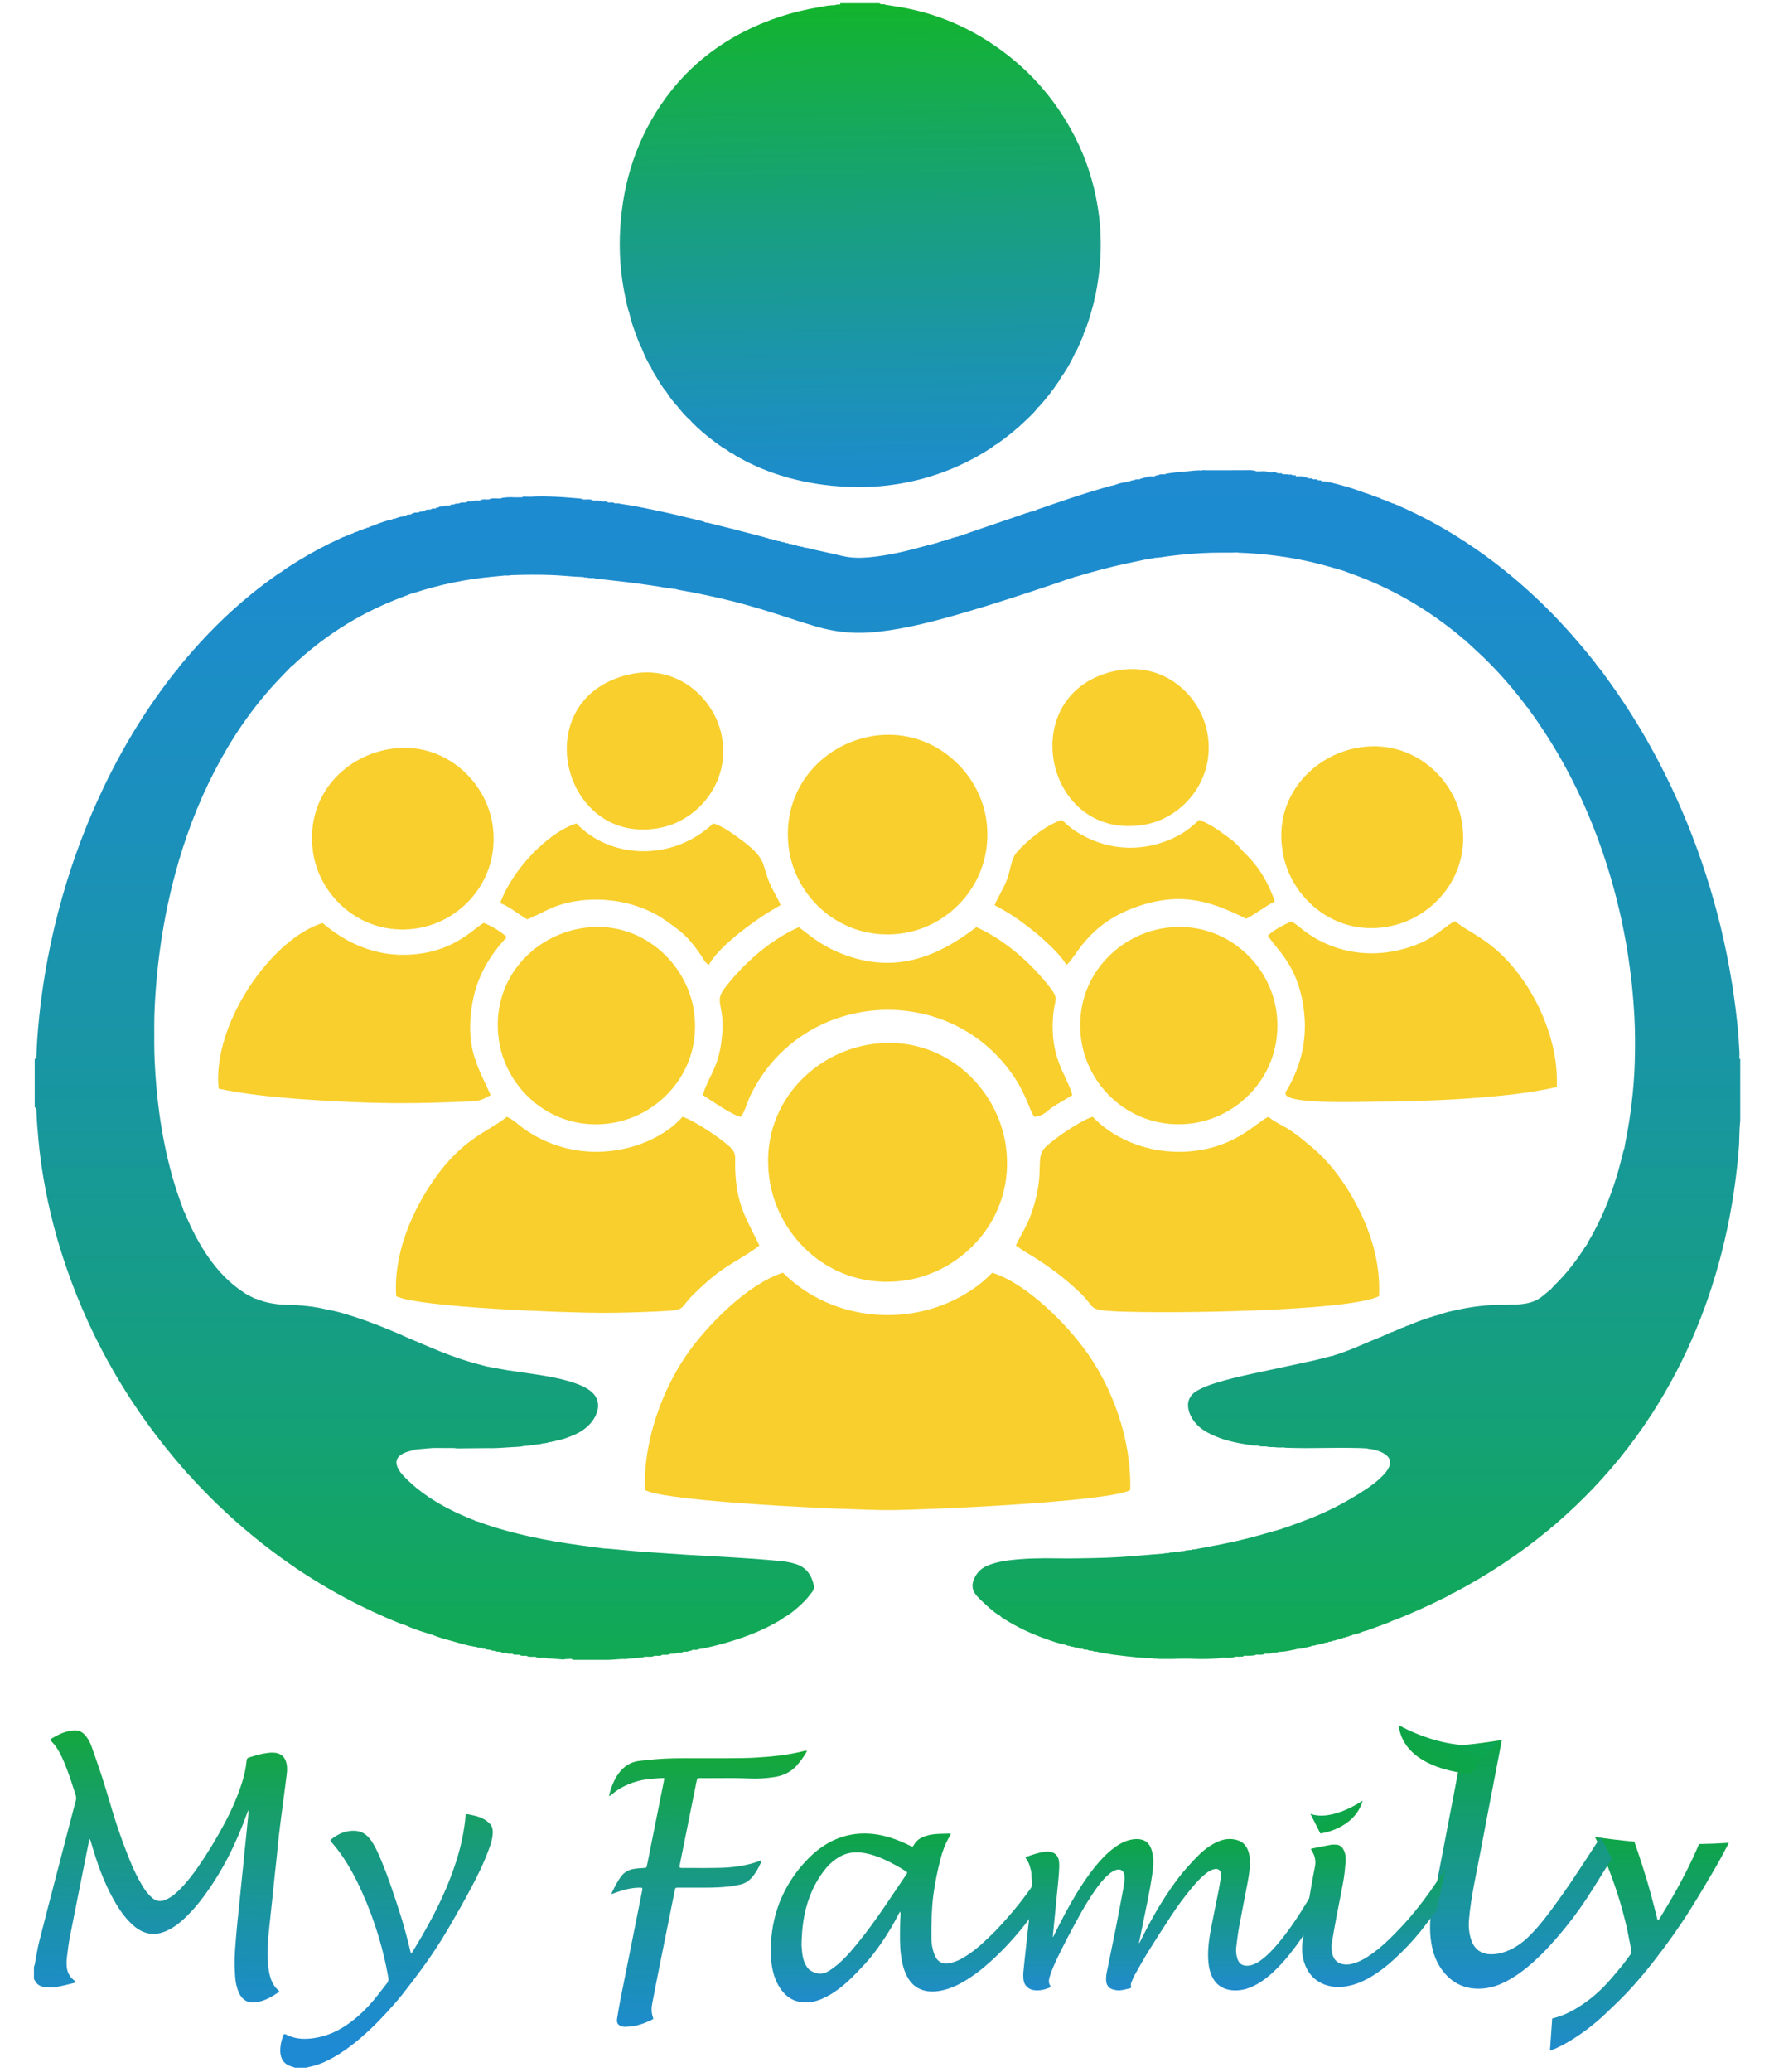 <?xml version="1.0" encoding="utf-8"?>
<!-- Generator: Adobe Illustrator 23.0.2, SVG Export Plug-In . SVG Version: 6.00 Build 0)  -->
<svg version="1.1" id="Layer_1" xmlns="http://www.w3.org/2000/svg" xmlns:xlink="http://www.w3.org/1999/xlink" x="0px" y="0px"
	 viewBox="0 0 1693 1976" style="enable-background:new 0 0 1693 1976;" xml:space="preserve">
<style type="text/css">
	.st0{clip-path:url(#SVGID_2_);fill:url(#SVGID_3_);}
	.st1{clip-path:url(#SVGID_5_);fill:url(#SVGID_6_);}
	.st2{clip-path:url(#SVGID_8_);fill:url(#SVGID_9_);}
	.st3{clip-path:url(#SVGID_11_);fill:#015CA4;}
	.st4{clip-path:url(#SVGID_13_);fill:url(#SVGID_14_);}
	.st5{clip-path:url(#SVGID_16_);fill:url(#SVGID_17_);}
	.st6{clip-path:url(#SVGID_19_);}
	.st7{fill-rule:evenodd;clip-rule:evenodd;fill:#F8CF2C;}
	.st8{fill:url(#SVGID_20_);}
	.st9{fill:url(#SVGID_21_);}
	.st10{fill:url(#letter-5_1_);}
	.st11{fill:url(#SVGID_22_);}
	.st12{fill:url(#XMLID_3_);}
	.st13{fill:url(#SVGID_23_);}
	.st14{fill:url(#SVGID_24_);}
	.st15{fill:url(#SVGID_25_);}
</style>
<g id="letter-1">
	<g>
		<defs>
			<path id="SVGID_1_" d="M66.08,1650.88c-6.12,1.22-11.65,3.9-16.9,7.19c-0.5,0.31-0.88,0.81-1.38,1.27
				c1.55,1.7,3.04,3.16,4.31,4.78c3.86,4.96,6.58,10.57,9.01,16.32c4.36,10.32,7.71,21,11.11,31.66c0.53,1.67,0.62,3.21,0.17,4.91
				c-2.54,9.5-5.01,19.01-7.49,28.52c-3.39,12.99-6.76,25.99-10.14,38.99c-5.82,22.43-11.73,44.85-17.38,67.32
				c-1.77,7.04-2.79,14.26-4.18,21.4c-0.18,0.93-0.53,1.82-0.81,2.74v11.51c0.27,0.39,0.6,0.76,0.8,1.19
				c1.64,3.44,4.43,5.39,8.09,6.14c4.12,0.85,8.33,0.85,12.41,0.17c5.58-0.94,11.07-2.43,16.6-3.72c0.66-0.16,1.28-0.49,2.32-0.9
				c-0.96-0.86-1.63-1.5-2.34-2.09c-3.89-3.22-6.12-7.38-6.55-12.36c-0.25-2.85-0.28-5.78,0.06-8.62
				c0.83-6.82,1.65-13.65,2.97-20.38c5.95-30.35,12.08-60.67,18.15-91c0.15-0.73,0.4-1.44,0.61-2.15c0.81,1.23,1.17,2.44,1.52,3.65
				c5.4,18.79,11.8,37.18,21.41,54.3c5.11,9.09,10.88,17.69,18.83,24.63c9.12,7.97,19.22,10.34,30.67,5.55
				c6.67-2.79,12.36-7.04,17.6-11.88c9.51-8.77,17.45-18.89,24.71-29.55c8.38-12.31,15.75-25.19,22.08-38.68
				c4.65-9.92,8.92-19.99,12.63-30.3c0.63-1.74,1.31-3.45,1.97-5.18c0.26,2.02,0.08,3.92-0.11,5.81
				c-0.55,5.56-1.09,11.12-1.66,16.68c-0.56,5.48-1.15,10.96-1.7,16.44c-0.55,5.48-1.07,10.97-1.62,16.45
				c-0.57,5.64-1.18,11.28-1.75,16.91c-0.55,5.4-1.06,10.81-1.61,16.21c-0.57,5.64-1.2,11.27-1.76,16.92
				c-0.55,5.64-1.11,11.28-1.55,16.93c-0.5,6.44-1.06,12.89-1.22,19.35c-0.14,5.58,0.1,11.18,0.44,16.76
				c0.32,5.28,1.34,10.47,3.47,15.36c1.13,2.59,2.65,4.92,4.86,6.73c3.64,2.99,7.91,3.31,12.28,2.6c7.76-1.26,14.43-5.06,20.79-9.45
				c0.29-0.2,0.45-0.61,0.72-1c-0.39-0.42-0.67-0.8-1.02-1.09c-2.99-2.44-4.99-5.55-6.4-9.11c-3.45-8.66-3.45-17.8-3.82-26.89
				c-0.05-1.34,0.32-2.7,0.3-4.05c-0.09-7.53,0.97-14.98,1.7-22.44c0.8-8.18,1.77-16.35,2.63-24.53c0.73-6.91,1.38-13.83,2.11-20.73
				c0.72-6.83,1.5-13.65,2.22-20.48c0.72-6.91,1.31-13.83,2.12-20.73c0.99-8.49,2.14-16.96,3.23-25.43
				c1.36-10.53,2.8-21.06,4.09-31.6c0.52-4.22,0.53-8.45-0.97-12.55c-1.29-3.55-3.66-5.92-7.24-7.11c-3.28-1.1-6.67-0.9-9.99-0.52
				c-6.14,0.71-12.03,2.57-17.92,4.38c-1.41,0.43-2.04,1.22-2.17,2.73c-0.66,7.27-2.26,14.36-4.46,21.31
				c-4.29,13.52-10.02,26.43-16.71,38.94c-7.65,14.33-16.01,28.22-25.29,41.55c-4.66,6.69-9.59,13.18-15.22,19.11
				c-4.03,4.25-8.25,8.3-13.5,11.02c-6.58,3.41-11.05,3.14-16.34-2.02c-2.94-2.87-5.43-6.08-7.56-9.57
				c-5.02-8.2-9.14-16.87-12.73-25.77c-6.37-15.8-12.02-31.85-16.88-48.18c-3.03-10.19-6.03-20.39-9.3-30.5
				c-3.12-9.66-6.51-19.23-9.9-28.79c-1.47-4.16-3.49-8.07-6.49-11.39c-1.93-2.13-4.22-3.62-7.1-4.15c-0.8-0.15-1.59-0.21-2.38-0.21
				C69.7,1650.19,67.88,1650.53,66.08,1650.88"/>
		</defs>
		<clipPath id="SVGID_2_">
			<use xlink:href="#SVGID_1_"  style="overflow:visible;"/>
		</clipPath>
		
			<linearGradient id="SVGID_3_" gradientUnits="userSpaceOnUse" x1="-9.263241e-03" y1="1976.079" x2="0.991" y2="1976.079" gradientTransform="matrix(-15.652 353.739 353.739 15.652 -698854.688 -29339.5)">
			<stop  offset="0" style="stop-color:#10B010"/>
			<stop  offset="0.201" style="stop-color:#14A641"/>
			<stop  offset="0.478" style="stop-color:#189A7F"/>
			<stop  offset="0.714" style="stop-color:#1B91AD"/>
			<stop  offset="0.895" style="stop-color:#1D8CC9"/>
			<stop  offset="1" style="stop-color:#1E8AD3"/>
		</linearGradient>
		<polygon class="st0" points="285.69,1650.7 273.74,1920.84 20.92,1909.66 32.87,1639.51 		"/>
	</g>
</g>
<g id="letter-2">
	<g>
		<defs>
			<path id="SVGID_4_" d="M444.23,1732.18c-0.22,2.14-0.35,4.3-0.64,6.44c-1.65,12.47-4.4,24.69-8.26,36.66
				c-5.89,18.31-13.57,35.84-22.54,52.85c-5.97,11.32-12.34,22.39-19.09,33.26c-0.35,0.56-0.78,1.08-1.4,1.93
				c-0.33-1.21-0.55-1.95-0.73-2.71c-3.07-12.91-6.54-25.72-10.63-38.34c-5.94-18.32-11.94-36.63-19.83-54.24
				c-2.36-5.26-4.92-10.43-8.61-14.91c-3.7-4.49-8.49-6.96-14.35-7.13c-8.61-0.25-15.85,3.16-22.36,8.47
				c-0.22,0.18-0.31,0.53-0.54,0.96c0.69,0.87,1.36,1.75,2.07,2.6c1.42,1.73,2.92,3.4,4.28,5.17c9.82,12.74,17.39,26.8,23.94,41.41
				c6.12,13.64,11.38,27.63,15.69,41.96c3.94,13.1,7.13,26.38,9.41,39.87c0.29,1.74,0.07,3.25-1.09,4.7
				c-4.59,5.74-8.92,11.69-13.67,17.29c-6.1,7.21-12.88,13.77-20.43,19.49c-7.77,5.88-16.13,10.67-25.51,13.51
				c-4.52,1.37-9.11,2.29-13.84,2.76c-7.9,0.78-15.46-0.02-22.63-3.61c-2.21-1.1-2.66-0.91-3.47,1.46
				c-1.59,4.63-2.61,9.35-2.5,14.32c0.17,7.68,3.93,12.67,11.34,14.65c0.92,0.24,1.8,0.62,2.7,0.94h11.04
				c0.76-0.25,1.5-0.58,2.27-0.72c6.43-1.17,12.48-3.44,18.29-6.36c15.23-7.66,28.28-18.31,40.6-29.89
				c5.35-5.03,10.43-10.37,15.41-15.77c5.03-5.46,9.98-11.02,14.6-16.83c6.43-8.06,12.63-16.3,18.74-24.6
				c9.06-12.3,17.44-25.07,25.17-38.24c7.25-12.33,14.31-24.77,21.07-37.37c6.69-12.46,12.94-25.17,17.82-38.48
				c2.01-5.47,3.85-11.01,3.73-16.99c-0.06-3.06-0.99-5.7-3.16-7.77c-1.54-1.47-3.26-2.85-5.12-3.89
				c-4.82-2.67-10.15-3.83-15.52-4.75c-0.33-0.06-0.6-0.09-0.84-0.09C444.66,1730.19,444.39,1730.71,444.23,1732.18"/>
		</defs>
		<clipPath id="SVGID_5_">
			<use xlink:href="#SVGID_4_"  style="overflow:visible;"/>
		</clipPath>
		
			<linearGradient id="SVGID_6_" gradientUnits="userSpaceOnUse" x1="-9.263241e-03" y1="1976.082" x2="0.991" y2="1976.082" gradientTransform="matrix(-15.652 353.739 353.739 15.652 -698637.312 -29329.881)">
			<stop  offset="0" style="stop-color:#10B010"/>
			<stop  offset="0.201" style="stop-color:#14A641"/>
			<stop  offset="0.478" style="stop-color:#189A7F"/>
			<stop  offset="0.714" style="stop-color:#1B91AD"/>
			<stop  offset="0.895" style="stop-color:#1D8CC9"/>
			<stop  offset="1" style="stop-color:#1E8AD3"/>
		</linearGradient>
		<polygon class="st1" points="481.06,1730.66 469.99,1980.89 256.69,1971.45 267.77,1721.22 		"/>
	</g>
</g>
<g id="letter-3">
	<g>
		<defs>
			<path id="SVGID_7_" d="M767.75,1669.84c-15.64,3.97-31.62,5.56-47.66,6.45c-7.97,0.44-15.97,0.45-23.96,0.52
				c-5.48,0.05-10.95,0.04-16.43,0.03c-3.4-0.01-6.8-0.01-10.2-0.01c-2.88,0.01-5.77,0-8.65-0.01c-11.82-0.03-23.64-0.07-35.44,0.97
				c-5.09,0.45-10.17,1.01-15.25,1.57c-8.29,0.93-14.66,5.07-19.58,11.69c-4.56,6.15-7.21,13.14-9.13,20.45
				c-0.09,0.35-0.01,0.74-0.01,1.61c0.9-0.63,1.48-0.96,1.98-1.39c7.9-6.86,17.1-11.12,27.21-13.55c6.48-1.56,13.11-1.9,19.72-2.39
				c1.09-0.08,2.19-0.01,3.55-0.01c-0.12,1.11-0.15,1.89-0.3,2.64c-5.34,26.72-10.69,53.44-16.04,80.16
				c-0.57,2.82-0.66,2.76-3.65,2.94c-3.26,0.19-6.55,0.41-9.75,1c-4.53,0.83-8.3,3.01-11.21,6.79c-3.69,4.8-6.32,10.17-8.94,15.56
				c-0.15,0.32-0.14,0.72-0.29,1.53c1.88-0.68,3.42-1.24,4.96-1.79c6.89-2.46,13.92-4.21,21.29-4.33c3.32-0.05,3.42,0.09,2.75,3.43
				c-6.82,34.08-13.66,68.17-20.43,102.26c-1.28,6.42-2.34,12.89-3.39,19.35c-0.67,4.13,1.18,6.59,5.22,7.45
				c2.08,0.44,4.1,0.21,6.18,0.04c7.46-0.59,14.38-2.92,21.06-6.13c0.7-0.34,1.36-0.77,2.17-1.23c-0.19-0.72-0.27-1.11-0.4-1.48
				c-1.4-4.1-1.63-8.28-0.81-12.53c1.92-9.88,3.79-19.77,5.77-29.64c4.16-20.77,8.36-41.52,12.55-62.28
				c1.1-5.48,2.19-10.97,3.3-16.45c0.55-2.7,0.66-2.79,3.48-2.81c0.97-0.01,1.95,0,2.92,0c1.03,0,2.05,0,3.08,0
				c3.51-0.02,7.02-0.01,10.54,0.01c10.4,0.06,20.79,0.12,31.15-1c3.96-0.43,7.9-1.19,11.79-2.08c4.16-0.96,7.64-3.29,10.48-6.43
				c3.9-4.32,6.54-9.44,8.96-14.68c0.2-0.43,0.16-0.98,0.26-1.7c-0.75,0.19-1.21,0.27-1.65,0.43c-12.07,4.44-24.64,6.21-37.39,6.55
				c-8.4,0.23-16.81,0.19-25.22,0.15c-3.67-0.02-7.34-0.04-11.01-0.03c-0.4,0-0.8,0.01-1.2-0.02c-1.55-0.14-1.82-0.44-1.56-1.98
				c0.35-2.05,0.8-4.08,1.21-6.11c5.01-24.91,10.03-49.82,15.05-74.73c0.56-2.79,0.61-2.89,3.16-2.85c5.9,0.08,11.8,0.04,17.71,0
				c9.76-0.06,19.53-0.13,29.3,0.35c8.15,0.39,16.29-0.12,24.37-1.41c7.97-1.27,14.93-4.4,20.53-10.45
				c3.67-3.96,6.78-8.27,9.49-12.9c0.27-0.46,0.39-0.99,0.72-1.83C769.09,1669.66,768.4,1669.67,767.75,1669.84"/>
		</defs>
		<clipPath id="SVGID_8_">
			<use xlink:href="#SVGID_7_"  style="overflow:visible;"/>
		</clipPath>
		
			<linearGradient id="SVGID_9_" gradientUnits="userSpaceOnUse" x1="-9.263241e-03" y1="1976.095" x2="0.991" y2="1976.095" gradientTransform="matrix(-15.652 353.739 353.739 15.652 -698338.188 -29316.644)">
			<stop  offset="0" style="stop-color:#10B010"/>
			<stop  offset="0.201" style="stop-color:#14A641"/>
			<stop  offset="0.478" style="stop-color:#189A7F"/>
			<stop  offset="0.714" style="stop-color:#1B91AD"/>
			<stop  offset="0.895" style="stop-color:#1D8CC9"/>
			<stop  offset="1" style="stop-color:#1E8AD3"/>
		</linearGradient>
		<polygon class="st2" points="781.72,1670.05 769.7,1941.53 569.71,1932.68 581.72,1661.2 		"/>
	</g>
</g>
<g>
	<defs>
		<rect id="SVGID_10_" y="1" width="1693" height="1976"/>
	</defs>
	<clipPath id="SVGID_11_">
		<use xlink:href="#SVGID_10_"  style="overflow:visible;"/>
	</clipPath>
	<path class="st3" d="M1063.78,468.14c-0.34,0.13-0.67,0.26-1.01,0.39C1063.01,468.14,1063.32,467.96,1063.78,468.14"/>
</g>
<g id="main-head">
	<g>
		<defs>
			<path id="SVGID_12_" d="M827.81,3.09h-13.44h-12.48c-0.01,0.27-0.02,0.54-0.04,0.81l0.05,0.44c-1.94-0.23-3.83-0.03-5.66,0.69
				c-4.84-0.21-9.51,0.97-14.23,1.75c-25.38,4.22-49.64,11.9-72.57,23.68c-29.36,15.09-54.05,35.74-73.64,62.32
				c-27.46,37.24-41.21,79.41-43.92,125.3c-1.28,21.61,0.21,43.13,4.68,64.37c1.15,5.46,2.13,10.98,4.04,16.25
				c1.4,6.73,3.71,13.19,6.07,19.62c1.75,4.78,3.31,9.64,5.9,14.07c2.33,6.36,5.2,12.45,8.9,18.14c0.8,2.81,2.52,5.14,4,7.58
				c3.23,5.3,6.24,10.75,10.35,15.46c3.15,5.24,6.95,9.97,11.1,14.45c-0.01,0.36,0.16,0.56,0.52,0.59l0.19,0.26
				c-0.01,0.5,0.25,0.77,0.73,0.84c3.05,3.96,6.32,7.7,10.24,10.83c0.49,0.62,0.93,1.29,1.48,1.85
				c6.05,6.18,12.57,11.83,19.45,17.05c4.57,3.47,9.08,7.05,14.18,9.74c0.07,0.36,0.28,0.48,0.62,0.39
				c1.74,1.48,3.58,2.81,5.78,3.52c0.49,0.39,0.93,0.85,1.47,1.17c13.4,7.92,27.57,14.12,42.37,18.84
				c13.26,4.23,26.8,7.18,40.61,9.05c11.9,1.61,23.85,2.42,35.82,2.4c13.26-0.02,26.46-1.21,39.56-3.48
				c30.47-5.29,58.65-16.36,84.67-33.01c1.73-1.11,3.33-2.43,4.99-3.65c0.56-0.29,1.16-0.51,1.68-0.86
				c10.14-7.01,19.63-14.82,28.48-23.39c3.66-3.54,7.48-6.95,10.42-11.16c0.69-0.63,1.44-1.21,2.06-1.91
				c6.52-7.33,12.57-15.03,18.02-23.2c0.78-1.17,1.44-2.44,2.15-3.66c5.54-7.5,10-15.62,13.83-24.1c2.42-3.57,3.77-7.67,5.54-11.55
				c0.97-2.14,2.16-4.25,2.4-6.67c0.32-0.54,0.72-1.04,0.94-1.61c2.65-6.84,4.97-13.79,6.85-20.88c0.98-3.68,2.24-7.3,2.58-11.13
				c0.3-0.91,0.69-1.8,0.88-2.73c2.51-12.23,4.12-24.58,4.75-37.04c0.82-16.34-0.13-32.61-2.83-48.73
				c-3.78-22.53-10.74-44.07-21.09-64.43c-19.5-38.36-47.41-69.17-83.7-92.31c-24.1-15.37-50.19-25.91-78.28-31.33
				c-6.42-1.24-12.9-2.15-19.36-3.21c-0.76-0.51-1.61-0.49-2.45-0.47c-0.23,0.01-0.47,0.01-0.7,0.01c-0.94-0.02-1.87-0.05-2.46-0.96
				H827.81z"/>
		</defs>
		<clipPath id="SVGID_13_">
			<use xlink:href="#SVGID_12_"  style="overflow:visible;"/>
		</clipPath>
		
			<linearGradient id="SVGID_14_" gradientUnits="userSpaceOnUse" x1="1.754977e-03" y1="1976" x2="1.002" y2="1976" gradientTransform="matrix(6.261 569.739 569.739 -6.261 -1124986.875 12305.634)">
			<stop  offset="0" style="stop-color:#10BC10"/>
			<stop  offset="0.201" style="stop-color:#14AF41"/>
			<stop  offset="0.478" style="stop-color:#189F7F"/>
			<stop  offset="0.714" style="stop-color:#1B94AD"/>
			<stop  offset="0.895" style="stop-color:#1D8DC9"/>
			<stop  offset="1" style="stop-color:#1E8AD3"/>
		</linearGradient>
		<polygon class="st4" points="1050.95,-1.97 1056.07,464.51 590.66,469.63 585.53,3.15 		"/>
	</g>
</g>
<g id="main_x5F_hand">
	<g>
		<defs>
			<path id="SVGID_15_" d="M373.83,495.52L373.83,495.52L373.83,495.52z M279.83,1492.82c0-0.44-0.04-0.86-0.13-1.26
				c-0.09-0.41-0.21-0.8-0.39-1.18c0.18,0.38,0.3,0.77,0.39,1.18C279.79,1491.96,279.83,1492.38,279.83,1492.82
				c0,0.01,0,0.03,0,0.04C279.83,1492.85,279.83,1492.83,279.83,1492.82 M1292.34,1380.3L1292.34,1380.3
				c0.74,0.19,1.5,0.16,2.27,0.14c0.56-0.02,1.13-0.03,1.68,0.03c-0.55-0.07-1.12-0.05-1.69-0.03c-0.26,0.01-0.51,0.02-0.77,0.02
				C1293.33,1380.46,1292.83,1380.42,1292.34,1380.3 M1245.34,1380.32c-0.04-0.23-0.06-0.44-0.06-0.65
				C1245.28,1379.88,1245.3,1380.09,1245.34,1380.32c8.31,0.05,16.63,0.13,24.94,0.13c-0.04,0-0.09,0-0.14,0
				C1261.87,1380.45,1253.61,1380.37,1245.34,1380.32 M1245.48,1378.52c-0.04,0.11-0.06,0.22-0.09,0.33
				C1245.42,1378.74,1245.44,1378.63,1245.48,1378.52 M1246.78,1376.61c-0.17,0.18-0.33,0.36-0.48,0.55
				C1246.45,1376.97,1246.61,1376.79,1246.78,1376.61 M243.28,1239.52c0,0.08,0,0.16,0,0.24
				C243.27,1239.68,243.27,1239.6,243.28,1239.52 M756.34,519.58c0.01,0,0.02,0,0.03,0C756.36,519.58,756.35,519.58,756.34,519.58
				 M756.3,519.58c0.01,0,0.02,0,0.02,0C756.31,519.58,756.3,519.58,756.3,519.58 M756.26,519.57c0.01,0,0.01,0,0.02,0
				C756.27,519.57,756.26,519.57,756.26,519.57 M894.98,517.61c-0.01,0-0.02,0-0.03,0C894.97,517.61,894.97,517.61,894.98,517.61
				 M329.71,512.02L329.71,512.02c-0.24-0.06-0.49-0.09-0.73-0.08C329.23,511.93,329.47,511.96,329.71,512.02 M1146.42,448.71
				c-4.65-0.46-9.21,0.51-13.81,0.82c-6.67,0.46-13.33,1.16-19.93,2.28c-0.79,0.78-1.76,0.58-2.71,0.52c-1.37-0.11-2.71,0-4.01,0.46
				c-0.73,0.76-1.67,0.58-2.58,0.57c0,0-0.18,0.03-0.18,0.03c-0.98,1.08-2.19,0.99-3.39,0.91c-0.44-0.03-0.88-0.06-1.3-0.03
				c-1.07-0.1-2.12,0.01-3.11,0.47c-0.45,0.57-1.07,0.57-1.7,0.49c-0.69,0.11-1.39,0.21-2.08,0.32c-0.71,0.85-1.69,0.69-2.63,0.69
				c0,0-0.18,0.03-0.18,0.03c-0.8,1.03-1.84,0.97-2.89,0.9c-0.29-0.02-0.58-0.04-0.87-0.03c-0.7,0.11-1.41,0.23-2.12,0.34
				c-0.44,0.63-1.07,0.69-1.75,0.56c-0.69,0.13-1.39,0.26-2.09,0.39c-0.44,0.64-1.07,0.7-1.75,0.57c-0.69,0.13-1.39,0.26-2.09,0.39
				c-0.44,0.64-1.07,0.7-1.76,0.57c-3.37,0.34-6.55,1.43-9.73,2.52c-0.34,0.13-0.67,0.26-1.01,0.39c-0.31-0.14-0.58-0.08-0.8,0.18
				c-0.77,0.13-1.57,0.2-2.32,0.41c-13.61,3.83-27.1,8.03-40.51,12.51c-10.09,3.37-20.14,6.87-30.21,10.31
				c-0.4,0.61-1.01,0.71-1.68,0.67c-0.4,0.1-0.8,0.21-1.2,0.32c-0.36,0.62-0.96,0.7-1.59,0.68c-1.17-0.06-2.17,0.39-3.11,1.03
				c-1.34-0.15-2.46,0.58-3.64,0.98c-7.36,2.48-14.71,5.04-22.06,7.55c-10.65,3.65-21.31,7.29-31.97,10.93
				c-0.41,0.55-1,0.6-1.61,0.62c-0.42,0.11-0.84,0.22-1.26,0.32c-0.41,0.55-1,0.62-1.62,0.64c-0.42,0.11-0.84,0.22-1.26,0.32
				c-0.41,0.55-1.01,0.62-1.62,0.64c-0.41,0.09-0.83,0.18-1.24,0.27c-0.44,0.58-1.07,0.66-1.73,0.66c-0.38,0.09-0.76,0.19-1.15,0.28
				c-0.72-0.12-1.27,0.18-1.76,0.67c-0.8-0.06-1.56,0.08-2.18,0.63c-0.38-0.21-0.6-0.04-0.76,0.3c-0.68,0.16-1.37,0.32-2.05,0.48
				c-0.45-0.15-0.74,0.06-0.94,0.44c-0.64,0.15-1.29,0.29-1.93,0.44c-0.68-0.17-1.17,0.17-1.62,0.62c-0.41,0.09-0.82,0.18-1.24,0.27
				c-0.72-0.15-1.27,0.17-1.75,0.65c-0.8-0.06-1.55,0.07-2.18,0.61c-0.39-0.21-0.64-0.05-0.83,0.3c-0.66,0.15-1.32,0.3-1.98,0.46
				c-0.68-0.17-1.18,0.15-1.64,0.58c-0.38,0.08-0.76,0.16-1.14,0.23c-1.54,0.37-3.1,0.69-4.62,1.11
				c-18.43,5.15-36.96,9.8-56.09,11.53c-8.29,0.75-16.56,0.74-24.73-1.09c-8.55-1.92-17.07-3.93-25.64-5.74
				c-3.89-0.82-7.65-2.26-11.67-2.42c-0.12,1.24-0.75,2-1.59,2.44c0.85-0.44,1.47-1.19,1.59-2.44c-0.89-0.8-1.96-0.84-3.07-0.77
				c-0.47-0.46-1-0.73-1.68-0.55c-0.72-0.14-1.44-0.28-2.16-0.41c-0.47-0.46-1-0.73-1.68-0.55c-0.72-0.14-1.44-0.27-2.16-0.41
				c-0.1,0-0.2,0-0.3,0c0.1,0,0.2,0,0.3,0c-0.47-0.46-1-0.73-1.68-0.55c-0.72-0.14-1.44-0.28-2.16-0.41c-0.47-0.46-1-0.73-1.68-0.55
				c-0.72-0.14-1.44-0.27-2.16-0.41c-0.47-0.46-1-0.73-1.68-0.55c-0.72-0.14-1.44-0.28-2.16-0.41c-0.47-0.45-1-0.73-1.68-0.55
				c-0.72-0.14-1.44-0.27-2.16-0.41c-0.47-0.46-1-0.76-1.69-0.59c-0.69-0.13-1.38-0.27-2.07-0.4c-0.5-0.49-1.07-0.74-1.78-0.58
				c-0.68-0.13-1.37-0.25-2.06-0.38c-0.49-0.49-1.07-0.74-1.78-0.59c-1.21-0.39-2.4-0.84-3.63-1.16c-9.53-2.49-19.05-5-28.59-7.43
				c-7.84-2-15.7-3.92-23.55-5.87c-0.62-0.11-1.24-0.22-1.86-0.34c-0.72,0.07-1.41,0.01-1.91-0.61c-1.06-0.34-2.1-0.74-3.18-1
				c-15.45-3.76-30.89-7.53-46.46-10.7c-9.96-2.03-19.9-4.16-30-5.45c-1.49-0.5-3.03-0.66-4.6-0.55c-0.77,0.12-1.51,0.14-2.12-0.47
				c-0.99-0.44-2.02-0.49-3.08-0.37c-0.29-0.01-0.58,0.01-0.87,0.03c-0.96,0.06-1.93,0.11-2.74-0.66c-1.01-0.39-2.04-0.45-3.11-0.33
				c-0.29,0-0.58,0.01-0.87,0.03c-0.95,0.06-1.89,0.12-2.71-0.61c-1.34-0.45-2.71-0.51-4.1-0.38c-0.29-0.01-0.58,0.01-0.88,0.03
				c-0.93,0.06-1.87,0.12-2.68-0.59c-1.65-0.5-3.34-0.54-5.04-0.43c-0.41-0.01-0.83,0.02-1.25,0.05c-1.15,0.09-2.3,0.17-3.33-0.63
				c-0.78-0.12-1.56-0.28-2.34-0.34c-7.59-0.57-15.17-1.32-22.78-1.63c-7.92-0.33-15.85-0.55-23.78-0.03
				c-2.38-0.04-4.77-0.12-7.15-0.09c-0.38,0-0.76,0.45-1.14,0.69c-2.51,0-5.03-0.01-7.54-0.01c-3.78-0.32-7.54-0.05-11.29,0.45
				c-1.29,0.82-2.67,0.73-4.05,0.64c-0.57-0.04-1.14-0.07-1.7-0.05c-1.94-0.15-3.87-0.1-5.76,0.41c-0.9,0.71-1.92,0.64-2.93,0.58
				c-0.3-0.02-0.61-0.04-0.91-0.04c-1.62-0.16-3.22-0.07-4.79,0.38c-0.85,0.73-1.83,0.68-2.81,0.63c-0.32-0.02-0.64-0.03-0.95-0.02
				c-1.33-0.14-2.64-0.06-3.91,0.38c-0.83,0.78-1.86,0.6-2.85,0.57c-0.99-0.15-1.96-0.06-2.9,0.32c-0.82,0.76-1.78,0.72-2.75,0.69
				c-0.33-0.01-0.67-0.03-0.99-0.01c-1.02-0.13-2.02-0.04-2.99,0.37c-0.8,0.76-1.8,0.6-2.77,0.59c-0.67,0.09-1.35,0.18-2.02,0.27
				c-0.81,0.87-1.87,0.69-2.89,0.66c-0.31,0.04-0.62,0.08-0.92,0.11c-0.85,0.99-1.93,0.93-3.01,0.86c-0.32-0.02-0.64-0.04-0.95-0.03
				c-0.97-0.13-1.91-0.01-2.8,0.41c-0.55,0.58-1.26,0.63-1.99,0.56c-0.98-0.14-1.92,0-2.81,0.45c-0.53,0.54-1.21,0.59-1.91,0.54
				c-0.3,0.05-0.61,0.09-0.91,0.14c-0.01,0.27-0.02,0.55-0.03,0.82c-0.14,1.08-0.56,1.93-1.14,2.66c0.58-0.73,1-1.58,1.14-2.66
				c-1.25,0.02-2.5,0.03-3.74,0.05l-0.07,0.01c-0.77,0.97-1.78,0.94-2.79,0.91c-0.35-0.01-0.69-0.02-1.02,0.01
				c-0.67,0.12-1.34,0.25-2.01,0.37c-0.5,0.53-1.16,0.6-1.83,0.59l-0.02,0c-0.76,1.01-1.78,0.98-2.8,0.94
				c-0.35-0.01-0.7-0.02-1.04,0.01l-0.01,0c-0.75,1.02-1.76,0.99-2.77,0.95c-0.35-0.01-0.7-0.02-1.03,0.01
				c-0.72-0.1-1.4,0.01-2.02,0.41c-0.48,0.52-1.11,0.57-1.76,0.58l-0.08,0.01c-0.78,1.07-1.92,0.89-3.01,0.86
				c-0.62,0.13-1.23,0.26-1.85,0.39c-0.48,0.55-1.13,0.64-1.8,0.64c-0.35,0.07-0.7,0.14-1.06,0.2c-0.52,0.66-1.24,0.74-2.01,0.69
				c-0.62,0.13-1.24,0.27-1.86,0.4l-1.16,0.51c-0.57,0.12-1.14,0.25-1.71,0.37c-0.48,0.6-1.15,0.69-1.86,0.68
				c-0.76-0.07-1.47,0.07-2.07,0.58l-0.86,0.33c-5.64,1.11-10.97,3.17-16.32,5.21c-0.33,0.18-0.67,0.35-1.01,0.53v0
				c-0.63,0.16-1.26,0.32-1.89,0.48c-0.36,0.17-0.72,0.33-1.07,0.5c-0.32-0.12-0.6-0.05-0.82,0.22c-0.48,0.68-1.19,0.8-1.95,0.78
				c-0.31,0.07-0.63,0.15-0.94,0.22c-0.45,0.64-1.12,0.75-1.84,0.77c-0.35,0.09-0.7,0.17-1.05,0.26c-0.43,0.57-1.06,0.69-1.71,0.73
				c-0.39,0.11-0.78,0.23-1.17,0.34c-0.35,0.18-0.7,0.35-1.05,0.53c-0.34-0.11-0.62-0.03-0.85,0.24c-0.43,0.64-1.09,0.76-1.8,0.79
				c-0.36,0.11-0.73,0.22-1.1,0.33c-0.35,0.18-0.71,0.37-1.06,0.55c-0.35-0.1-0.63-0.02-0.85,0.27c-0.42,0.61-1.07,0.74-1.74,0.78
				c-0.39,0.14-0.78,0.28-1.17,0.41c-0.3,0.17-0.61,0.33-0.91,0.5l-0.98,0.3c-0.37,0.2-0.74,0.4-1.11,0.6
				c-0.32-0.11-0.59-0.03-0.79,0.24c-0.76-0.12-1.27,0.3-1.74,0.82c-1.49,0.06-2.68,0.93-3.97,1.51
				c-14.06,6.37-27.64,13.64-40.78,21.73c-5.41,3.33-10.87,6.59-15.87,10.54c-0.69,0.38-1.43,0.7-2.07,1.14
				c-8.95,6.18-17.65,12.7-26.09,19.56c-23.42,19.01-44.6,40.28-63.98,63.36c-2.35,2.8-4.9,5.46-6.76,8.66
				c-0.56,0.55-1.18,1.06-1.67,1.67c-26.97,33.94-49.46,70.69-68.25,109.71c-16.4,34.05-29.68,69.29-40.01,105.65
				c-5.55,19.53-10.25,39.26-13.99,59.21c-2.77,14.77-5.08,29.6-6.86,44.53c-1.68,14.13-2.99,28.28-3.62,42.49
				c-0.09,2.08-0.14,4.15-0.23,6.23c-0.05,1.06-0.54,1.8-1.61,2.09v46.07c0.41,0.17,1.08,0.25,1.19,0.54
				c0.28,0.71,0.41,1.52,0.43,2.3c0.3,9.75,1.11,19.45,2.03,29.16c1.15,12.1,2.76,24.12,4.8,36.09c4.97,29.2,12.39,57.75,22.1,85.73
				c24.46,70.47,61.45,133.63,110.43,189.83c2.82,3.24,5.49,6.63,8.76,9.46c0.36,0.51,0.67,1.07,1.09,1.53
				c7.95,8.52,16.05,16.89,24.46,24.97c21.47,20.62,44.42,39.42,68.89,56.37c0.78,0.54,1.64,0.95,2.47,1.42
				c0.6,0.52,1.16,1.09,1.82,1.54c21.81,14.79,44.6,27.89,68.35,39.31c0.85,0.41,1.79,0.64,2.68,0.95c0.8,0.5,1.56,1.08,2.41,1.47
				c8.98,4.14,18.04,8.12,27.24,11.74c1.18,0.46,2.3,1.15,3.63,1.1c7.24,3.43,14.8,5.99,22.47,8.24c0.33,0.08,0.66,0.16,0.99,0.23
				c0.27,0.03,0.52,0.13,0.74,0.29c0.6,0.57,1.34,0.71,2.14,0.67c0.27,0.03,0.52,0.13,0.74,0.29c6.14,2.62,12.63,4.19,19.02,6
				c6.86,1.94,13.68,4.06,20.75,5.16c0.91,0.03,1.87-0.1,2.58,0.68c0.69,0.12,1.38,0.24,2.07,0.36c0.92,0,1.85,0.01,2.77,0.02
				c0.03,0.23,0.02,0.47-0.01,0.7c0.4,0.06,0.81,0.12,1.21,0.18c0.92-0.01,1.87-0.13,2.59,0.66c0.71,0.11,1.43,0.22,2.14,0.33
				c0.94-0.02,1.91-0.16,2.66,0.63c0.71,0.11,1.43,0.23,2.14,0.34c0.94-0.05,1.91-0.18,2.64,0.63c0.73,0.1,1.46,0.21,2.2,0.31
				c0.92-0.05,1.86-0.17,2.61,0.57c0.97,0.44,1.99,0.53,3.04,0.41c0.96-0.04,1.94-0.2,2.73,0.57c0.98,0.44,2,0.49,3.04,0.4
				c0.95-0.07,1.92-0.21,2.71,0.54c1,0.43,2.05,0.49,3.12,0.4c1.24-0.01,2.52-0.33,3.6,0.6c1.29,0.46,2.62,0.52,3.96,0.4
				c0.96-0.09,1.94-0.24,2.76,0.49c1.61,0.53,3.26,0.58,4.92,0.47c1.27-0.05,2.58-0.37,3.72,0.52c1.65,0.51,3.34,0.52,5.04,0.39
				c0.49,0.01,0.99-0.01,1.48-0.04c1.37-0.06,2.74-0.13,4.03,0.57c5.08,0.36,10.17,0.74,15.25,1.08c0.46,0.03,0.93-0.19,1.39-0.29
				c1.82-0.1,3.63-0.21,5.45-0.28c0.8-0.03,1.47,0.28,1.97,0.93h18.23h11.52c5.81,0.28,11.57-0.56,17.36-0.79
				c1.25-0.05,2.5,0.03,3.75,0.05c0.77-0.11,1.54-0.24,2.32-0.32c4.68-0.44,9.37-0.87,14.06-1.31c1.09-0.72,2.27-0.65,3.45-0.58
				c0.4,0.03,0.81,0.05,1.21,0.04c1.67,0.1,3.33,0.08,4.95-0.42c1.14-0.88,2.46-0.55,3.73-0.52c1.34,0.14,2.65,0.06,3.94-0.36
				c1.12-0.98,2.46-0.62,3.74-0.6c1.34,0.13,2.67,0.04,3.95-0.43c0.85-0.68,1.82-0.64,2.78-0.6c0.28,0.01,0.55,0.02,0.83,0.02
				c1.03-0.13,2.07-0.26,3.1-0.38c0.79-0.74,1.76-0.6,2.71-0.56c1.04,0.11,2.06,0.06,3.04-0.37c0.78-0.78,1.76-0.64,2.72-0.59
				c1.06,0.07,2.11,0.05,3.08-0.47c0.37-0.12,0.74-0.25,1.11-0.37c0.57-0.07,1.13-0.14,1.69-0.21c0.87-1.08,2.05-0.82,3.19-0.73
				c1.24,0.13,2.44-0.03,3.59-0.54c0.4-0.14,0.81-0.28,1.21-0.42c0,0,0.34,0.11,0.34,0.11l0.29-0.21c1.1-0.12,2.23-0.13,3.31-0.37
				c8.41-1.9,16.77-3.97,25.01-6.47c16.24-4.93,31.96-11.09,46.62-19.75c1.64-0.97,3.4-1.76,4.7-3.23
				c6.3-3.28,11.57-7.92,16.71-12.7c3.87-3.6,7.31-7.59,10.41-11.88c1.29-1.8,1.97-3.69,1.5-5.84c-2.09-9.66-6.84-17.14-16.75-20.42
				c-4.42-1.46-8.95-2.4-13.57-2.84c-8.43-0.79-16.85-1.62-25.29-2.21c-13.38-0.94-26.77-1.73-40.16-2.54
				c-8.29-0.5-16.59-0.84-24.88-1.37c-12.11-0.77-24.21-1.67-36.32-2.46c-10.52-0.69-21.02-1.56-31.5-2.68
				c-4.28-0.45-8.58-0.7-12.87-1.04c-3.48-0.45-6.96-0.9-10.44-1.36c-15.82-2.11-31.63-4.34-47.3-7.43
				c-18.18-3.58-36.13-8.02-53.72-13.9c-3.47-1.16-6.78-2.8-10.41-3.45c-0.64-0.83-1.66-0.9-2.53-1.25
				c-10.99-4.39-21.72-9.33-31.94-15.31c-12.2-7.14-23.51-15.44-33.32-25.68c-2.67-2.79-5.09-5.75-6.52-9.39
				c-1.86-4.75-0.77-8.43,3.34-11.32c2.11-1.49,4.48-2.47,6.94-3.19c2.45-0.72,4.92-1.36,7.37-2.03c5.48-0.46,10.96-0.92,16.44-1.39
				c6.65,0.03,13.31,0.05,19.96,0.08c3.29,0.59,6.62,0.27,9.93,0.27c7.27,0,14.53-0.12,21.8-0.19c7.81,0.25,15.59-0.48,23.38-0.93
				c4.11-0.23,8.28-0.26,12.33-1.25c1.88,0.13,3.72-0.11,5.53-0.59c0.69-0.08,1.38-0.15,2.07-0.23c1.26,0.22,2.44-0.12,3.59-0.58
				c1.07,0.11,2.12,0.06,3.12-0.38c0.97,0.2,1.85-0.05,2.67-0.57c1.07,0.14,2.1,0.07,3.09-0.39c0.94,0.16,1.77-0.13,2.56-0.6
				c0.74-0.12,1.49-0.25,2.23-0.37c0.7,0.17,1.26-0.1,1.78-0.54c1.02,0.1,2.01,0.03,2.89-0.58c5.57-0.85,10.8-2.79,15.98-4.89
				c3.87-1.57,7.56-3.45,10.93-5.93c5.93-4.37,10.48-9.83,12.76-16.95c2.29-7.15,0.24-14.25-5.48-19.04
				c-1.34-1.12-2.81-2.12-4.3-3.04c-3.69-2.28-7.7-3.86-11.79-5.26c-12.77-4.35-25.99-6.57-39.27-8.56
				c-8.37-1.25-16.77-2.34-25.13-3.68c-6.62-1.06-13.19-2.4-19.78-3.62c-3.53-0.95-7.07-1.89-10.6-2.85
				c-15.55-4.25-30.55-10-45.35-16.35c-7.6-3.26-15.23-6.46-22.84-9.68c-0.7-0.37-1.38-0.8-2.11-1.11
				c-15.23-6.49-30.56-12.74-46.36-17.74c-7.73-2.44-15.46-4.9-23.5-6.16c-12.58-3.19-25.42-4.51-38.34-4.77
				c-10.48-0.21-20.62-1.62-30.33-5.7c-0.43-0.18-0.92-0.19-1.39-0.28l-7.88-3.99c-0.05-0.35-0.24-0.49-0.58-0.41
				c-0.39-0.21-0.78-0.42-1.17-0.63c-0.07-0.44-0.32-0.64-0.77-0.55c-0.24-0.21-0.46-0.44-0.73-0.61
				c-13.46-8.73-24.15-20.22-33.29-33.28c-8.73-12.47-15.58-25.94-21.6-39.88c-0.62-1.44-0.89-3.07-2.03-4.27
				c-0.26-0.91-0.46-1.85-0.8-2.73c-3.76-9.85-7.13-19.83-9.99-29.98c-5.68-20.17-9.75-40.67-12.55-61.44
				c-2.18-16.16-3.54-32.38-4.31-48.66c-0.55-11.49-0.38-23-0.39-34.51c-0.01-11.04,0.59-22.04,1.37-33.03
				c1.14-15.94,2.91-31.81,5.31-47.61c3.24-21.34,7.61-42.44,13.22-63.28c9.11-33.89,21.33-66.59,37.42-97.81
				c15.75-30.57,34.8-58.84,58.12-84.17c4.97-5.4,10.15-10.6,15.23-15.89c0.51-0.37,1.06-0.7,1.52-1.13
				c28.81-27.16,61.53-48.19,98.36-62.77c4.75-1.88,9.52-3.7,14.27-5.54c-0.02-0.17-0.03-0.34-0.03-0.51c0,0.17,0.01,0.34,0.03,0.51
				c0.77-0.19,1.55-0.33,2.29-0.57c24.8-8.09,50.16-13.44,76.15-15.76c3.96-0.35,7.92-0.78,11.87-1.17
				c2.08,0.46,4.12-0.22,6.18-0.29c12.91-0.44,25.82-0.54,38.73-0.04c7.16,0.28,14.3,0.99,21.45,1.47c2.7,0.18,5.4,0.25,8.11,0.37
				c0.63,0.61,1.36,0.59,2.13,0.36c2.55,0.6,5.13,0.71,7.73,0.62c0.75,0.21,1.49,0.53,2.25,0.62c6.17,0.7,12.34,1.36,18.51,2.03
				c13.93,1.51,27.8,3.42,41.65,5.54c3.45,0.53,6.85,1.54,10.4,1.34c0.58,0.56,1.26,0.7,2.03,0.51c0.94,0.42,1.92,0.52,2.93,0.35
				c1.07,0.3,2.12,0.69,3.21,0.88c16.52,2.84,32.91,6.3,49.19,10.3c19.54,4.8,38.73,10.79,57.83,17.09
				c8.18,2.7,16.39,5.36,24.67,7.72c16.07,4.59,32.42,6.68,49.21,5.62c13.27-0.83,26.33-2.9,39.31-5.57
				c17.67-3.64,35.07-8.41,52.38-13.46c29.26-8.54,58.2-18.11,87.11-27.77c4.82-1.61,9.59-3.4,14.38-5.1
				c1.04-0.07,2.07-0.21,2.93-0.89c0.4,0.26,0.64,0.05,0.83-0.29c0.93-0.2,1.87-0.34,2.77-0.61c15.71-4.72,31.54-9,47.6-12.36
				c5.6-1.17,11.21-2.36,16.81-3.55c0.65-0.09,1.3-0.19,1.96-0.28c0.5,0.19,0.91,0.05,1.22-0.38c0.53-0.06,1.06-0.12,1.59-0.19
				c0.32-0.04,0.64-0.08,0.96-0.12c0.66-0.09,1.33-0.18,1.99-0.27c0.51,0.19,0.91,0.05,1.22-0.38c1.9-0.15,3.81-0.18,5.68-0.48
				c9.58-1.53,19.22-2.52,28.88-3.35c12.52-1.09,25.08-1.33,37.64-1.18c2.06,0.02,4.12-0.13,6.18-0.2c0.95,0.09,1.9,0.24,2.85,0.28
				c11.46,0.36,22.86,1.38,34.24,2.79c14.7,1.83,29.23,4.58,43.55,8.34c7.06,1.85,14.06,3.97,21.09,5.96
				c2.39,0.88,4.77,1.79,7.17,2.64c38.57,13.73,73.41,33.96,104.85,60.12c1.58,1.31,2.98,2.88,4.9,3.77
				c0.78,1.45,2.2,2.26,3.35,3.33c5.68,5.34,11.52,10.52,17.04,16.02c13.21,13.16,25.39,27.23,36.66,42.1c0.76,1,1.3,2.21,2.48,2.84
				c0.58,0.94,1.11,1.92,1.77,2.81c5.48,7.48,10.72,15.13,15.74,22.92c25.26,39.2,44.3,81.3,58.3,125.71
				c8.66,27.46,15.18,55.43,19.62,83.9c3.03,19.44,5.08,38.97,6.13,58.6c0.81,15.17,0.79,30.36,0.32,45.54
				c-0.38,12.14-1.35,24.24-2.75,36.31c-1.37,11.91-3.16,23.75-5.54,35.5c-0.6,2.97-1.05,5.97-1.57,8.95h0
				c-0.23,0.58-0.53,1.14-0.68,1.74c-1.99,7.53-3.74,15.14-5.97,22.6c-6.76,22.65-15.74,44.36-27.83,64.72
				c-0.4,0.67-0.66,1.43-0.99,2.14c-0.9,1.28-1.86,2.54-2.7,3.86c-8.25,12.88-17.62,24.85-28.6,35.52
				c-1.13,1.09-2.11,2.33-3.17,3.51c-2.45,2.02-4.92,4.01-7.33,6.08c-5.11,4.38-11.03,6.83-17.65,7.85
				c-4.27,0.66-8.54,0.9-12.85,0.91c-2.38,0.01-4.76,0.15-7.14,0.24c-15.5-0.27-30.76,1.66-45.86,5.02
				c-5.26,1.17-10.58,2.16-15.57,4.32c-0.78-0.09-1.49,0.04-2.08,0.59c-0.4-0.2-0.66-0.03-0.86,0.31c-0.1,0-0.2-0.01-0.31-0.01
				c-0.22-0.02-0.44-0.03-0.64,0.03c-8.47,2.6-16.88,5.41-25,8.98c-0.47-0.12-0.78,0.08-0.95,0.51c-1.44,0.03-2.62,0.78-3.84,1.41
				c-0.47-0.12-0.78,0.07-0.96,0.51c-1.44,0.03-2.62,0.78-3.84,1.41c-0.48-0.12-0.78,0.08-0.94,0.53c-0.78,0.04-1.51,0.23-2.06,0.85
				l-0.35-0.08l-0.22,0.31c-0.42,0.14-0.84,0.28-1.26,0.41c-0.44-0.14-0.68,0.08-0.81,0.47c-0.36,0.12-0.72,0.23-1.08,0.35
				c-0.69-0.14-1.16,0.2-1.56,0.7c-1.24,0.06-2.23,0.72-3.25,1.32c-0.46-0.13-0.72,0.09-0.87,0.5c-0.32,0.11-0.65,0.21-0.97,0.32
				c-0.71-0.13-1.2,0.24-1.64,0.74c-3.53,1.43-7.07,2.82-10.58,4.29c-12.17,5.08-24.15,10.65-36.85,14.37
				c-0.29,0.08-0.53,0.33-0.8,0.5c-0.78,0.11-1.58,0.14-2.35,0.33c-5.88,1.47-11.71,3.13-17.63,4.42
				c-19.47,4.26-38.99,8.35-58.47,12.57c-11.54,2.5-23.02,5.22-34.29,8.78c-5.94,1.87-11.78,4.02-17.18,7.19
				c-6.99,4.11-10.29,11.05-7.36,20.16c1.39,4.33,3.76,8.07,6.79,11.44c4.03,4.48,9.07,7.5,14.43,10.07
				c10.62,5.07,21.94,7.7,33.49,9.46c3.46,0.53,6.89,1.41,10.44,1.04c2.59,1.02,5.29,0.91,7.99,0.84c2.44,0.55,4.89,0.92,7.4,0.63
				c3.26,0.54,6.54,0.51,9.82,0.34c0.46,0.11,0.92,0.32,1.38,0.33c6.39,0.15,12.77,0.38,19.16,0.37
				c11.02-0.03,22.04-0.26,33.06-0.31c6.38-0.03,12.77,0.15,19.15,0.24l6.85,0.34c1.19,0.47,2.4,0.8,3.7,0.58
				c1.85,0.46,3.73,0.85,5.56,1.4c2.91,0.89,5.73,2.05,8.18,3.89c3.88,2.91,5.84,6.62,3.21,12.16c-1.39,2.92-3.38,5.41-5.6,7.73
				c-4.89,5.1-10.5,9.34-16.37,13.23c-19.38,12.83-39.98,23.26-61.87,31.12c-4.94,1.78-9.86,3.62-14.79,5.43
				c-0.39-0.22-0.62-0.04-0.78,0.31c-0.78-0.05-1.51,0.09-2.1,0.65c-0.39-0.22-0.62-0.04-0.78,0.31c-0.68,0.16-1.35,0.31-2.03,0.47
				c-0.47-0.16-0.76,0.05-0.97,0.45c-0.33-0.12-0.62-0.05-0.87,0.21c-1.68,0.43-3.39,0.8-5.05,1.3
				c-15.99,4.79-32.13,8.98-48.52,12.15c-8.73,1.69-17.47,3.32-26.21,4.98c-1-0.26-1.9-0.08-2.71,0.56
				c-1.37-0.12-2.71-0.02-4.02,0.43c-0.97-0.24-1.85-0.05-2.64,0.56c-1.39-0.13-2.75-0.05-4.08,0.41c-1.25-0.22-2.41,0.07-3.54,0.59
				c-1.07-0.14-2.13-0.08-3.15,0.31c-1.58-0.3-3.07,0.07-4.53,0.65c-1.38-0.11-2.75-0.08-4.07,0.38c-3.65,0.29-7.3,0.59-10.95,0.88
				c-10.02,0.82-20.03,1.77-30.06,2.4c-8.76,0.55-17.53,0.87-26.31,1.05c-11.5,0.23-23,0.44-34.5,0.24
				c-15.34-0.27-30.65-0.05-45.89,1.82c-7.14,0.88-14.15,2.36-20.84,5.18c-5.91,2.49-10.02,6.65-12.59,12.47
				c-2.39,5.43-2.15,10.54,1.7,15.25c1.01,1.23,2.04,2.47,3.18,3.57c3.11,2.99,6.2,6.01,9.46,8.81c3.26,2.8,6.47,5.68,10.36,7.64
				c1.18,1.58,2.97,2.37,4.56,3.39c12.16,7.73,25.13,13.77,38.7,18.55c6,2.11,11.96,4.34,18.24,5.55l0.41,0.24l0.47-0.06
				c0.3-0.01,0.58,0.07,0.84,0.23c0.85,0.72,1.86,0.82,2.92,0.76c0.33,0.11,0.66,0.23,0.99,0.34c0.86,0.6,1.84,0.7,2.85,0.62
				c0.33,0.11,0.66,0.23,0.98,0.34c0.65,0.47,1.39,0.58,2.17,0.52c0.62-0.07,1.22-0.03,1.7,0.44c0.92,0.55,1.92,0.65,2.95,0.57
				c0.71-0.09,1.38-0.03,1.89,0.56c0.69,0.12,1.39,0.23,2.08,0.35c0.96-0.04,1.95-0.19,2.71,0.65c0.7,0.11,1.39,0.21,2.09,0.32
				c0.96-0.04,1.95-0.18,2.71,0.63c0.72,0.1,1.44,0.2,2.16,0.3c0.91-0.03,1.84-0.15,2.61,0.51c4.72,0.79,9.41,1.73,14.15,2.34
				c7.76,1,15.53,1.9,23.32,2.63c4.75,0.44,9.53,0.49,14.3,0.72c0.85,0.49,1.77,0.48,2.69,0.47c0.76-0.01,1.53-0.02,2.25,0.26
				c5.04-0.01,10.08-0.02,15.13-0.02c7.21-0.29,14.41-0.34,21.62,0.03c6.98,0.14,13.95,0.1,20.9-0.64c1.79-0.71,3.63-0.64,5.48-0.56
				c0.67,0.03,1.34,0.05,2.01,0.05c2.31,0.12,4.62,0.11,6.9-0.36c1.32-0.81,2.74-0.73,4.15-0.64c0.48,0.03,0.97,0.06,1.45,0.06
				c1.31-0.09,2.62-0.17,3.93-0.26c-0.03-0.24-0.02-0.48,0.02-0.72c2.17-0.01,4.35-0.01,6.52-0.02c1.36-0.1,2.71-0.21,4.07-0.31
				c1.04-0.82,2.22-0.75,3.39-0.68c0.4,0.03,0.79,0.05,1.18,0.04c1.38,0.1,2.75,0.05,4.08-0.43c1.1-0.84,2.36-0.55,3.59-0.53
				c1.04-0.11,2.08-0.21,3.12-0.32c1.08-0.96,2.39-0.64,3.64-0.62l3.06-0.35c0.58-0.61,1.3-0.63,2.07-0.49
				c5.18-0.19,10.2-1.36,15.24-2.42c0.34-0.12,0.69-0.24,1.03-0.36c0,0.01,0,0.02,0,0.02c4.57-0.21,8.97-1.4,13.38-2.5
				c0.7-0.76,1.64-0.64,2.53-0.64c0.76-0.15,1.51-0.3,2.27-0.45c0.46-0.5,1.05-0.54,1.67-0.47c0.72-0.13,1.45-0.27,2.17-0.4
				c0.47-0.55,1.1-0.61,1.76-0.52c0.69-0.13,1.38-0.26,2.07-0.39c0.46-0.58,1.08-0.65,1.76-0.57c0.7-0.13,1.39-0.26,2.09-0.39
				c0.46-0.58,1.08-0.65,1.75-0.57c0.7-0.15,1.4-0.29,2.1-0.44c0.43-0.56,1.02-0.62,1.66-0.56c0.73-0.17,1.47-0.34,2.2-0.51
				c0.41-0.46,0.94-0.52,1.5-0.49c0.45-0.1,0.91-0.2,1.36-0.3c0.41-0.61,1.02-0.67,1.68-0.61c0.68-0.18,1.36-0.36,2.04-0.54
				c-0.01-0.18,0.03-0.34,0.1-0.5c-0.01-0.27-0.03-0.54-0.03-0.81c0,0.27,0.02,0.54,0.03,0.81c0.3,0.02,0.59,0.05,0.89,0.09
				c0.67-0.16,1.35-0.31,2.02-0.47c0.37-0.51,0.91-0.58,1.48-0.57c0.46-0.12,0.93-0.24,1.4-0.36c0.4-0.54,0.98-0.6,1.58-0.56
				c0.43-0.11,0.87-0.23,1.3-0.34c0.38-0.58,0.96-0.65,1.57-0.62c3.08-0.62,6.03-1.64,8.88-2.98c3.87-0.79,7.5-2.35,11.18-3.71
				c5.91-2.18,11.93-4.09,17.61-6.88c0.9-0.28,1.83-0.49,2.7-0.84c14.88-6,29.54-12.51,43.89-19.7c3.11-1.56,6.35-2.88,9.16-4.99
				c0.74-0.28,1.51-0.49,2.2-0.85c31.59-16.62,61.27-36.14,88.88-58.78c1.46-1.2,3.13-2.21,4.18-3.86c1.8-0.79,3.09-2.24,4.54-3.48
				c12.37-10.64,24.16-21.88,35.41-33.69c23.57-24.74,44.28-51.68,62.11-80.81c31.58-51.6,52.99-107.23,65.55-166.33
				c3.29-15.47,5.98-31.05,7.96-46.75c1.77-14.11,3.51-28.22,3.68-42.46c0.06-4.79,0.31-9.57,0.84-14.33v-43.28v-5.67v-9.69
				c-0.24,0-0.48,0-0.73,0c-0.01,0.17-0.01,0.35-0.02,0.52c-0.08-2.06-0.09-4.13,0.02-6.2c-0.48-7.33-0.77-14.68-1.47-21.99
				c-1.36-14.16-3.14-28.26-5.34-42.31c-2.95-18.79-6.64-37.43-11.13-55.91c-8.19-33.74-18.8-66.69-31.91-98.85
				c-20.31-49.81-46.05-96.59-77.95-139.94c-2.45-3.33-4.68-6.85-7.7-9.75c-0.69-1.06-1.31-2.18-2.09-3.17
				c-17.31-22.02-35.97-42.82-56.39-62.02c-20.66-19.43-42.71-37.08-66.42-52.65c-1.19-0.78-2.22-1.85-3.72-2.09
				c-0.74-0.59-1.43-1.24-2.22-1.75c-18.72-11.95-38.24-22.4-58.57-31.34c-1.15-0.51-2.23-1.29-3.58-1.25
				c-0.69-0.83-1.61-1.11-2.65-1.09c-0.38-0.21-0.76-0.41-1.14-0.61c-0.32-0.09-0.65-0.19-0.97-0.28c-0.3-0.16-0.61-0.33-0.91-0.49
				c-0.39-0.14-0.78-0.28-1.18-0.42c-0.67-0.04-1.31-0.16-1.74-0.77c-0.3-0.09-0.61-0.18-0.91-0.26c-0.33-0.18-0.66-0.35-0.99-0.53
				c-0.39-0.12-0.77-0.24-1.16-0.36c-0.67-0.04-1.3-0.16-1.73-0.75c-0.33-0.09-0.65-0.18-0.98-0.27c-0.3-0.16-0.6-0.31-0.91-0.47
				c-0.51-0.47-1.13-0.6-1.8-0.55c-0.37-0.19-0.74-0.37-1.12-0.56c-0.37-0.1-0.73-0.2-1.09-0.3c-0.69-0.03-1.35-0.14-1.79-0.75
				l-0.95-0.25c-0.3-0.13-0.6-0.26-0.91-0.39c-0.54-0.49-1.18-0.64-1.89-0.6l-1.04-0.51c-0.64-0.16-1.27-0.32-1.91-0.48
				c-0.32-0.16-0.65-0.32-0.98-0.48c-0.59-0.16-1.18-0.32-1.76-0.47l-1.13-0.56c-0.38-0.09-0.77-0.19-1.15-0.28
				c-0.64-0.03-1.27-0.1-1.7-0.65c-8.95-3.29-18.16-5.68-27.39-8.03c-0.3-0.08-0.63-0.07-0.96-0.06c-0.15,0-0.31,0.01-0.46,0h0
				c0,0,0,0.01,0,0.01c-0.73,0.06-1.42-0.02-1.93-0.63c-0.62-0.1-1.23-0.21-1.85-0.32c-0.33-0.01-0.66,0.01-1,0.02
				c-1.07,0.06-2.14,0.12-2.96-0.94l-0.01,0c-0.34-0.03-0.69-0.02-1.04,0c-1,0.04-2,0.08-2.77-0.89c-0.26-0.23-0.55-0.28-0.86-0.12
				c-0.33-0.01-0.66,0.01-0.99,0.02c-1.07,0.06-2.14,0.12-2.96-0.9l-0.06-0.01c-0.49-0.07-0.99-0.05-1.49-0.02
				c-1.15,0.05-2.3,0.1-3.24-0.93l-0.07-0.01c-0.18-0.01-0.37-0.01-0.56-0.01c-0.77,0-1.55,0-2.18-0.62
				c-0.93-0.42-1.91-0.5-2.92-0.38c-1.61,0-3.21,0-4.82,0c-0.01-0.29-0.02-0.57-0.03-0.85c-0.28-0.22-0.58-0.25-0.9-0.1
				c-1,0.03-2.04,0.22-2.87-0.59c-0.65-0.08-1.31-0.15-1.96-0.23c-0.38,0.5-0.7,0.41-0.98-0.1l-0.03,0l-3.8-0.08
				c-1.06,0.06-2.15,0.22-2.88-0.85c-0.28-0.22-0.57-0.24-0.88-0.08c-0.31,0-0.63,0.02-0.94,0.04c-1.02,0.06-2.03,0.13-2.92-0.64
				c-1.29-0.43-2.61-0.51-3.96-0.31c-0.47-0.04-0.95-0.01-1.42,0.01c-1.12,0.06-2.24,0.12-3.26-0.64c-1.91-0.45-3.84-0.55-5.79-0.37
				c-0.69-0.05-1.39-0.01-2.09,0.03c-1.56,0.09-3.12,0.18-4.59-0.68c-2.87-0.46-5.76-0.5-8.66-0.34
				c-12.47,0.01-24.95,0.01-37.42,0.02c-0.81-0.05-1.62-0.12-2.43-0.12S1147.22,448.47,1146.42,448.71"/>
		</defs>
		<clipPath id="SVGID_16_">
			<use xlink:href="#SVGID_15_"  style="overflow:visible;"/>
		</clipPath>
		
			<linearGradient id="SVGID_17_" gradientUnits="userSpaceOnUse" x1="-8.169454e-04" y1="1976" x2="0.999" y2="1976" gradientTransform="matrix(-9.391 -1224 -1224 9.391 2419475.5 -16951.572)">
			<stop  offset="0" style="stop-color:#10AB4D"/>
			<stop  offset="0.205" style="stop-color:#14A175"/>
			<stop  offset="0.448" style="stop-color:#18979D"/>
			<stop  offset="0.671" style="stop-color:#1B90BB"/>
			<stop  offset="0.862" style="stop-color:#1D8CCD"/>
			<stop  offset="1" style="stop-color:#1E8AD3"/>
		</linearGradient>
		<polygon class="st5" points="33.26,1595.8 24.45,448.31 1660.74,435.76 1669.55,1583.25 		"/>
	</g>
</g>
<g>
	<defs>
		<rect id="SVGID_18_" y="1" width="1693" height="1976"/>
	</defs>
	<clipPath id="SVGID_19_">
		<use xlink:href="#SVGID_18_"  style="overflow:visible;"/>
	</clipPath>
	<g id="person-5" class="st6">
		<path class="st7" d="M615.52,1421.04c20.24,11.43,196.44,19.14,231.56,19.15c35.11,0,211.33-7.73,231.56-19.15
			c1.11-49.75-17.41-96.72-40.05-129.3c-19.61-28.23-58.57-67.56-91.64-77.94c-6.53,6.45-10.73,10.4-19.49,16.29
			c-55.36,37.22-133.03,31.02-180.27-16.33c-33.43,10.84-71.73,49.3-91.65,77.95C633.55,1323.33,613.71,1372.31,615.52,1421.04"/>
		<path class="st7" d="M833.95,995.52c-58.37,7.44-108.7,59.21-99.92,127.02c7.53,58.22,60.16,107.81,128,98.86
			c57.08-7.53,106.84-60.23,98.03-127.39C952.53,1036.6,899.94,987.11,833.95,995.52"/>
	</g>
	<g id="person-4" class="st6">
		<path class="st7" d="M670.76,1044.33c7.74,5.05,29.59,20.25,36.35,20.71c4.16-5.75,5.89-13.8,9.06-20.32
			c48.81-100.31,187.87-109.73,250.34-19.62c13.16,18.98,15.69,33.23,20.54,39.94c8.96-0.61,11.17-5.08,18.02-9.56
			c5.57-3.65,11.73-6.84,18.33-11.15c-5.73-19.94-22.09-35.51-18.24-76.88c1.39-14.93,5.49-14.43-2.6-25.01
			c-16.66-21.8-41.89-45.38-70.81-58.22c-37.41,28.62-79.62,46.62-132.95,23.5c-15.81-6.86-25.83-15.41-36.4-23.49
			c-29.07,12.89-54.03,36.29-70.81,58.19c-11.35,14.83,2.23,15.42-3.44,53.41C684.58,1019.72,675.29,1028.28,670.76,1044.33"/>
		<path class="st7" d="M836.72,701.44c-49.15,5.94-90.73,48.63-84.15,105.87c5.58,48.62,50.38,90,106.52,83.1
			c48.26-5.93,89.24-50.46,82.45-106.48C935.74,736.14,890.8,694.89,836.72,701.44"/>
	</g>
	<g id="person-3" class="st6">
		<path class="st7" d="M378.1,1236.14c21.21,10.85,164.62,16,197.67,15.94c16.91-0.03,33.92-0.57,50.81-1.33
			c30.49-1.36,19.97-1.63,36.29-17.36c28.01-27.01,34.61-26.46,57.76-42.44l4.05-3.19c-12.56-25.88-22.23-39.24-23.1-74.32
			c-0.23-9.3,1.54-13.23-4.56-19.23c-7.53-7.4-34.19-25.55-45.63-29.14c-15.99,18.46-47.8,33.52-82.53,33.44
			c-25.05-0.06-48-7.7-67.59-21.14c-6.11-4.19-11.44-9.74-17.61-12.24c-17.2,14.3-43.5,20.15-72.86,64.84
			C393.18,1156.79,375.52,1195.16,378.1,1236.14"/>
		<path class="st7" d="M557.42,884.91c-48.58,6.7-89.64,50.01-81.31,107.16c6.84,46.92,51.48,87.79,107.57,79.02
			c46.74-7.31,86.55-50.82,78.65-106.38C655.72,918.2,611.88,877.39,557.42,884.91"/>
	</g>
	<g id="person-7" class="st6">
		<path class="st7" d="M969.47,1187.76l7.26,5.19c3.19,1.93,5.79,3.31,8.66,5.12c17.22,10.83,30.54,20.79,45.02,34.48
			c15.99,15.12,6.35,16.83,35.69,18.14c50.34,2.25,221.43-0.06,249.97-14.54c2.08-41.22-14.89-79.01-32.73-106.17
			c-9.35-14.24-20.43-27.02-32.38-36.79c-6.79-5.54-11.52-9.73-19.45-15.09c-6.08-4.11-14.83-7.81-21.03-12.95
			c-11.2,4.52-33.25,32.5-83.44,33.35c-36.38,0.61-66.88-14.9-84.26-33.45c-11.83,3.74-36.13,20.43-44.58,28.51
			c-11.32,10.82-0.35,21.92-12.63,59.89C980.73,1168.38,975.31,1175.69,969.47,1187.76"/>
		<path class="st7" d="M1116.45,884.46c-48.88,4.73-90.54,47.51-85.12,102.92c4.8,49.09,48.74,90.32,104.13,84.25
			c47.83-5.24,88.58-48.34,83.11-103.31C1213.79,920.19,1170.26,879.26,1116.45,884.46"/>
	</g>
	<g id="person-8" class="st6">
		<path class="st7" d="M1210.05,892.26c7.1,12.51,28.37,27.02,34.08,69.47c3.71,27.54-1.55,51.51-14.31,74.98
			c-2.76,5.07-3.79,4.5-2.54,7.67c6.04,8.81,70.86,6.3,84.65,6.27c49.34-0.1,127.78-3.2,173.79-13.98
			c1.62-36.69-13.01-72.79-29.11-97.3c-27.51-41.9-52.18-47.64-68.01-60.86c-7.61,3.23-17.59,14.23-33.17,20.92
			c-28.56,12.28-60.4,13.49-89.44,0.78c-19.81-8.68-25.11-16.88-33.56-21.46C1225.58,881.75,1215.12,887.08,1210.05,892.26"/>
		<path class="st7" d="M1291.82,713.92c-41.95,9.22-79.19,50.01-66.53,104.25c9.4,40.32,50.81,76.5,103.27,64.75
			c40.77-9.14,76.67-50.06,65.89-102.53C1386,739.26,1344.57,702.33,1291.82,713.92"/>
	</g>
	<g id="person-1" class="st6">
		<path class="st7" d="M208.63,1038.23c36.52,7.97,88.31,11.04,126.9,12.77c35.6,1.59,68.39,1.32,103.78-0.27
			c16.02-0.72,16.94,0.57,28.92-6.36c-12.28-27.34-23.49-43.7-18.24-82.66c4.2-31.13,18.69-51.66,33.61-68.03
			c-5.55-5.15-13.96-10.42-21.88-13.49c-9.44,4.47-29.09,29.94-76.03,30.44c-33.87,0.36-60.37-15.35-77.77-30.33
			C259.26,895.02,202.33,976.66,208.63,1038.23"/>
		<path class="st7" d="M374.47,713.99c-44.71,6.1-82.28,44.03-76.04,96.34c5.29,44.31,46.1,81.58,96.48,75.49
			c44.32-5.36,81.88-45.76,75.46-97.2C464.97,745.27,424.35,707.18,374.47,713.99"/>
	</g>
	<g id="person-6" class="st6">
		<path class="st7" d="M949.16,863.25c15.51,8.21,24.06,14.33,37.09,24.59c9.04,7.12,26.32,22.79,31.42,32.44
			c9.09-6.31,19.65-40.15,70.4-56.61c41.67-13.51,69.74-3.07,101.16,12.48c7.34-3.3,18.06-11.81,27.45-16.5
			c-6.72-18.41-14.55-32.11-28.51-45.79c-3.47-3.4-5.09-5.88-9.18-9.81c-3.17-3.05-6.13-4.78-10.72-8.32
			c-5.79-4.46-16.27-11.37-23.92-13.7c-7.9,7.14-14.02,12.59-26.51,18.09c-30.66,13.53-63.94,10.47-91.56-7.54
			c-6.34-4.13-8.33-6.81-13.09-10.58c-16.11,5.31-32.89,19.87-42.31,30.15c-6.12,6.68-6.21,16.86-9.81,26.47
			C957.53,848.07,952.43,855.33,949.16,863.25"/>
		<path class="st7" d="M1065.49,639.62c-98.94,19.73-69.22,165.01,28.13,146.59c35.61-6.74,67.35-43.51,58.37-88.41
			C1144.81,661.9,1109.72,630.81,1065.49,639.62"/>
	</g>
	<g id="person-2" class="st6">
		<path class="st7" d="M477.38,861.24c10.05,4.05,17.41,10.78,25.82,15.54c15.91-6.48,23.95-13.53,45.19-17.16
			c18.79-3.2,39.07-1.76,56.4,3.64c19.43,6.06,27.71,12.38,41.38,22.54c8.91,6.62,15.76,14.96,22.23,24.43
			c3.25,4.77,3.6,6.95,8.08,10.04c9.68-18.65,48.63-46.46,68.53-57.02c-3.14-7.58-7.87-14.14-11.44-23.36
			c-6.91-17.84-2.17-21.67-29.52-41.37c-6.51-4.69-15.13-10.86-23.32-13.26c-39.3,37.08-98.91,33.73-130.6,0.01
			C521.92,794.22,488.19,830.85,477.38,861.24"/>
		<path class="st7" d="M600.85,643.17c-100.06,22.49-64.51,166.51,30.79,145.98c35.12-7.57,66.43-44.33,56.82-88.89
			C680.82,664.82,645.4,633.15,600.85,643.17"/>
	</g>
</g>
<g id="letter-4">
	<linearGradient id="SVGID_20_" gradientUnits="userSpaceOnUse" x1="991.824" y1="1788.546" x2="991.824" y2="1789.53">
		<stop  offset="0" style="stop-color:#0EA546"/>
		<stop  offset="1" style="stop-color:#208BCD"/>
	</linearGradient>
	<path class="st8" d="M991.55,1789.53c0.21-0.31,0.39-0.64,0.54-0.98C991.92,1788.87,991.77,1789.2,991.55,1789.53z"/>
	<linearGradient id="SVGID_21_" gradientUnits="userSpaceOnUse" x1="863.565" y1="1748.601" x2="863.565" y2="1909.772">
		<stop  offset="0" style="stop-color:#0EA546"/>
		<stop  offset="1" style="stop-color:#208BCD"/>
	</linearGradient>
	<path class="st9" d="M987.6,1822.7c0.65-0.93,1.32-1.85,1.96-2.79c0.66-0.97,1.37-1.91,2.07-2.85l-0.08-27.53
		c-7.64,11.37-15.71,22.43-24.51,32.93c-4.89,5.84-9.97,11.54-15.2,17.09c-4.04,4.29-8.41,8.27-12.68,12.34
		c-5.43,5.17-11.28,9.81-17.61,13.82c-5.23,3.31-10.7,5.98-16.94,6.83c-2.37,0.33-4.55-0.01-6.65-1.01
		c-3.45-1.64-5.18-4.71-6.44-8.09c-1.83-4.92-2.64-10.07-2.71-15.26c-0.1-7.46,0.05-14.94,0.39-22.39
		c0.29-6.35,0.75-12.72,1.6-19.02c1.55-11.54,3.94-22.95,6.84-34.23c1.93-7.5,4.7-14.67,8.69-21.34c0.38-0.63,0.66-1.32,1.13-2.29
		c-1.08-0.11-1.76-0.25-2.44-0.23c-4.24,0.14-8.5,0.15-12.72,0.53c-4.08,0.37-8.09,1.21-11.88,2.91c-3.48,1.56-6.24,3.94-8.17,7.22
		c-1.26,2.14-1.23,2.19-3.42,1.08c-6.13-3.09-12.43-5.75-18.98-7.8c-10.71-3.36-21.6-4.83-32.83-3.59
		c-10.94,1.21-20.94,4.95-30.17,10.82c-8.03,5.11-14.87,11.58-21.1,18.74c-7.95,9.15-14.43,19.22-19.45,30.26
		c-6.54,14.38-9.76,29.53-10.64,45.21c-0.38,6.75-0.16,13.52,0.88,20.23c1.38,8.93,4.21,17.27,9.87,24.45
		c4.56,5.78,10.34,9.52,17.76,10.65c7.36,1.12,14.25-0.4,20.9-3.38c9.52-4.26,17.75-10.47,25.29-17.55
		c5.21-4.89,10.12-10.12,15.01-15.35c5.92-6.33,11.07-13.3,15.99-20.42c6.18-8.95,11.7-18.28,16.63-27.98
		c0.29-0.56,0.67-1.08,1.01-1.62c0.4,1.18,0.44,2.2,0.4,3.21c-0.14,3.3-0.41,6.59-0.43,9.89c-0.06,9.51-0.42,19.03,0.86,28.5
		c1,7.38,2.63,14.56,6.31,21.12c4.09,7.3,10.19,11.79,18.57,13.13c5.07,0.81,10.04,0.29,14.98-0.82c9.85-2.21,18.52-7,26.79-12.54
		c9.32-6.23,17.74-13.58,25.77-21.36c5.75-5.57,11.25-11.44,16.52-17.48c5.29-6.06,10.33-12.34,15.09-18.82
		C984.67,1825.78,985.98,1824.03,987.6,1822.7z M865.38,1787.04c-0.13,0.2-0.27,0.38-0.4,0.58c-6.73,9.97-13.43,19.96-20.21,29.9
		c-8.51,12.47-17.3,24.75-26.88,36.44c-5.13,6.27-10.37,12.47-16.45,17.84c-3.28,2.9-6.8,5.62-10.51,7.94
		c-2.74,1.72-5.5,2.54-8.24,2.54c-3.2,0-6.38-1.11-9.49-3.2c-2.3-1.54-3.69-3.84-4.86-6.26c-1.63-3.37-2.39-6.99-2.81-10.67
		c-0.34-2.96-0.47-5.94-0.59-7.48c0.3-16.31,2.23-30.91,7.44-44.92c3.89-10.47,9.22-20.12,16.49-28.68
		c3.67-4.32,7.96-7.83,12.88-10.54c6.49-3.58,13.52-4.52,20.81-3.6c7.4,0.93,14.41,3.28,21.16,6.36
		c6.74,3.07,13.23,6.61,19.49,10.56c0.6,0.38,1.17,0.79,1.77,1.18C865.81,1785.57,865.9,1786.24,865.38,1787.04z"/>
</g>
<linearGradient id="letter-5_1_" gradientUnits="userSpaceOnUse" x1="1125.79" y1="1753.897" x2="1125.79" y2="1898.271">
	<stop  offset="0" style="stop-color:#0EA546"/>
	<stop  offset="1" style="stop-color:#208BCD"/>
</linearGradient>
<path id="letter-5" class="st10" d="M1253.09,1831.92c0.06-0.07,0.12-0.14,0.19-0.21c0.03-0.04,0.05-0.09,0.08-0.12
	c0,0,0-0.01,0.01-0.01c0,0.01,0,0.01,0,0c0.04-0.05,0.08-0.1,0.12-0.15c0.28-0.37,0.93-1.24,0.19-0.24c0.14-0.19,0.3-0.38,0.46-0.55
	c0.41-0.62,0.84-1.23,1.28-1.83c0.04-0.06,0.06-0.12,0.1-0.18c0.25-0.39,0.54-0.75,0.82-1.12c0.09-0.13,0.17-0.26,0.26-0.39
	c0.12-0.22,0.24-0.43,0.39-0.63c5.74-14.65,12.45-33.11,18.12-52.26c-0.78,0.02-1.56,0.07-2.31,0.21
	c-5.32,0.96-10.62,2.08-15.92,3.16c-0.45,0.09-0.87,0.33-1.42,0.54c0.22,0.44,0.31,0.78,0.52,1.03c3.39,4.12,3.71,8.98,3.33,13.98
	c-0.06,0.73-0.4,1.5-0.79,2.15c-5.89,9.74-11.66,19.56-17.76,29.16c-6.49,10.2-13.47,20.08-21.3,29.32
	c-5.06,5.97-10.41,11.61-16.82,16.17c-2.59,1.85-5.38,3.38-8.46,4.2c-1.66,0.45-3.46,0.65-5.17,0.55c-4.53-0.27-7.06-3.06-8.3-7.2
	c-1.02-3.41-1.35-6.94-0.94-10.44c0.78-6.55,1.59-13.11,2.78-19.6c2.61-14.24,5.53-28.42,8.17-42.65
	c1.27-6.83,2.34-13.71,2.08-20.72c-0.13-3.35-0.7-6.57-1.91-9.67c-1.73-4.41-4.72-7.69-9.26-9.21c-5.87-1.98-11.77-1.75-17.57,0.45
	c-7.63,2.9-14.06,7.67-19.83,13.3c-4.07,3.97-7.9,8.19-11.7,12.42c-5.98,6.65-11.25,13.86-16.29,21.22
	c-10.74,15.69-19.92,32.29-28.29,49.34c-0.23,0.46-0.51,0.9-0.76,1.35c-0.19-0.37-0.16-0.63-0.11-0.89
	c1.11-5.44,2.23-10.87,3.34-16.32c3.29-16.25,6.9-32.45,9.25-48.87c0.79-5.56,1.53-11.13,0.68-16.77c-0.51-3.36-1.17-6.64-2.79-9.67
	c-1.8-3.35-4.56-5.47-8.25-6.36c-2.78-0.67-5.58-0.61-8.38-0.19c-6.81,1.01-12.63,4.24-18.02,8.29
	c-7.07,5.31-13.03,11.77-18.54,18.64c-6.47,8.07-12.18,16.68-17.54,25.53c-7.61,12.58-14.41,25.59-20.86,38.79
	c-0.32,0.66-0.7,1.3-1.05,1.95c-0.08-0.03-0.16-0.07-0.23-0.1c0.16-1.67,0.33-3.33,0.49-5c0.48-4.89,0.96-9.78,1.44-14.67
	c0.5-5.03,0.99-10.06,1.48-15.09c0.49-5.03,1-10.06,1.48-15.09c0.36-3.77,0.77-7.54,0.99-11.33c0.2-3.43,0.51-6.91,0.15-10.3
	c-0.61-5.81-3.52-9.09-9.2-9.88c-1.51-0.21-3.1-0.13-4.61,0.08c-5.95,0.85-11.62,2.76-17.26,4.76c-0.36,0.13-0.66,0.43-0.98,0.65
	c0.13,0.31,0.17,0.53,0.29,0.69c2.44,3.24,3.83,6.89,4.68,10.76c0.01,0.03,0.03,0.05,0.04,0.09c0.64,2.04,0.78,4.05,0.67,6.04
	c0.52,5.48,0.35,10.75-0.39,16.6c-0.38,2.98-0.39,6.1-0.79,9.11c0.06-0.09,0.12-0.17,0.19-0.26c0.1,2.67-0.16,5.17-0.42,7.66
	c-0.48,4.54-0.95,9.07-1.45,13.61c-0.49,4.47-1.01,8.93-1.5,13.4c-0.5,4.54-0.98,9.07-1.46,13.61c-0.63,5.93-1.32,11.86-1.87,17.8
	c-0.19,2.02-0.18,4.07-0.04,6.1c0.2,2.92,1,5.61,3.13,7.85c2.93,3.08,6.7,3.79,10.62,3.72c3.81-0.07,7.51-1.07,11.05-2.52
	c0.48-0.2,0.88-0.58,1.34-0.9c-0.21-0.5-0.3-0.85-0.49-1.13c-1.36-2.01-1.47-4.21-0.98-6.48c0.25-1.17,0.59-2.31,0.96-3.45
	c1.99-6.24,4.79-12.16,7.62-18.05c6.03-12.54,12.6-24.81,19.3-37.01c4.94-9,10.18-17.82,16.09-26.22
	c3.76-5.34,7.72-10.54,12.74-14.81c2.48-2.12,5.08-4,8.41-4.58c2.92-0.51,5.38,0.86,6.25,3.67c0.37,1.19,0.63,2.49,0.59,3.72
	c-0.08,2.52-0.2,5.07-0.66,7.54c-2.61,14.09-5.24,28.19-8.02,42.25c-2.69,13.58-5.61,27.11-8.33,40.68
	c-0.49,2.46-0.73,5.02-0.65,7.53c0.14,4.21,2.07,7.53,6.27,8.81c2.24,0.69,4.73,1.07,7.04,0.89c3.12-0.25,6.19-1.21,9.28-1.83
	c1.15-0.23,1.5-0.87,1.22-1.97c-0.36-1.42-0.09-2.81,0.47-4.12c0.93-2.2,1.75-4.47,2.92-6.53c4.36-7.7,8.66-15.45,13.32-22.97
	c6.93-11.16,14.09-22.18,21.28-33.18c6.04-9.24,12.54-18.15,19.6-26.65c4.35-5.25,8.89-10.32,14.32-14.51
	c2.25-1.74,4.68-3.14,7.46-3.79c3.82-0.88,6.42,1.16,6.49,5.05c0.02,0.84,0,1.7-0.13,2.52c-0.61,3.89-1.16,7.79-1.92,11.64
	c-2.19,11.1-4.54,22.17-6.7,33.27c-2.09,10.69-3.95,21.42-3.54,32.4c0.21,5.52,0.97,10.91,3.09,16.05c1.87,4.52,4.63,8.33,8.83,11
	c4.5,2.86,9.56,3.75,14.73,3.7c4.42-0.04,8.79-0.92,12.96-2.57c8.31-3.27,15.39-8.42,21.92-14.37c5.93-5.41,11.29-11.37,16.31-17.62
	c7.75-9.66,14.72-19.88,21.25-30.4c0.31-0.5,0.69-0.96,1.03-1.44C1253.08,1831.89,1253.09,1831.9,1253.09,1831.92z"/>
<g id="letter-8">
	<linearGradient id="SVGID_22_" gradientUnits="userSpaceOnUse" x1="1564.55" y1="1751.897" x2="1564.55" y2="1955.809">
		<stop  offset="0" style="stop-color:#0EA546"/>
		<stop  offset="1" style="stop-color:#208BCD"/>
	</linearGradient>
	<path class="st11" d="M1532.07,1920.58c6.96-6.61,13.96-13.19,20.55-20.15c9.11-9.63,17.65-19.78,25.81-30.24
		c11.93-15.3,23.25-31.03,33.62-47.41c8.15-12.87,15.91-25.99,23.62-39.13c5.03-8.58,9.73-17.33,14.27-26.17
		c-9.67,0.65-19.17,1.03-28.47,1.17c-1.88,4.44-3.82,8.86-5.87,13.23c-9.42,20.15-20.35,39.45-32.09,58.31
		c-0.24,0.38-0.58,0.7-0.93,1.11c-1.18-0.64-1.12-1.77-1.36-2.69c-1.94-7.46-3.75-14.96-5.79-22.4c-1.97-7.16-4.08-14.29-6.3-21.39
		c-2.98-9.54-6.09-19.03-9.4-28.45c-13.42-1.19-26.01-2.74-37.61-4.48c3.45,6.75,6.56,13.62,9,20.37
		c9.21,22.01,16.62,44.61,21.78,67.91c1.4,6.34,2.47,12.74,3.78,19.1c0.46,2.21-0.04,4-1.42,5.75c-2.79,3.55-5.29,7.34-8.19,10.79
		c-5.31,6.34-10.56,12.77-16.32,18.69c-6.03,6.2-12.66,11.8-19.84,16.69c-8.77,5.98-18.04,10.97-28.39,13.55
		c-0.39,0.1-0.8,0.18-1.19,0.27l-2.14,30.78c7.64-2.77,14.82-6.62,21.76-11.01C1512.09,1937.74,1522.5,1929.67,1532.07,1920.58z"/>
</g>
<g id="letter-7">
	<linearGradient id="XMLID_3_" gradientUnits="userSpaceOnUse" x1="1451.524" y1="1659.395" x2="1451.524" y2="1896.628">
		<stop  offset="0" style="stop-color:#0EA546"/>
		<stop  offset="1" style="stop-color:#208BCD"/>
	</linearGradient>
	<path id="XMLID_1_" class="st12" d="M1538.16,1773.48c0.04-0.1,0.08-0.19,0.13-0.29c-1.8-3.98-5.39-11.63-10.2-20.53
		c-0.52,0.64-1.24,1.11-2.12,1.3c-0.14,0.45-0.36,0.92-0.68,1.41c-16.23,25.08-32.38,50.22-50.72,73.83
		c-4.52,5.82-9.38,11.45-14.59,16.66c-6.58,6.59-14.05,12.08-22.94,15.34c-4.48,1.64-9.07,2.64-13.87,2.6
		c-9.36-0.09-15.8-4.39-18.94-13.22c-2.3-6.47-2.91-13.22-2.3-20.1c1.93-21.85,6.93-43.17,10.97-64.66
		c5.05-26.82,10.24-53.62,15.39-80.43c1.67-8.67,3.34-17.34,5.02-26.01c-12.45,2.09-24.76,3.69-36.86,4.85l-30.71,159.92
		c-1.47,10.82-1.38,21.61,0.84,32.34c2.21,10.68,6.82,20.22,14.5,27.98c9.66,9.76,21.75,13.2,35.2,11.88
		c9.39-0.92,17.89-4.62,25.95-9.38c10.7-6.31,19.98-14.41,28.79-23.04c5.2-5.1,10.09-10.53,14.87-16.03
		c10.43-11.99,20.03-24.64,28.75-37.91c7.58-11.53,14.7-23.36,22.03-35.05c0.33-0.53,0.79-0.97,1.37-1.68
		C1538.08,1773.34,1538.12,1773.41,1538.16,1773.48z"/>
	
		<linearGradient id="SVGID_23_" gradientUnits="userSpaceOnUse" x1="1299.715" y1="1710.471" x2="1252.793" y2="1690.216" gradientTransform="matrix(-1.117 0.481 0.396 0.918 2132.102 -517.531)">
		<stop  offset="0" style="stop-color:#0EA546"/>
		<stop  offset="0.43" style="stop-color:#0DA54A"/>
		<stop  offset="0.837" style="stop-color:#0CA655"/>
		<stop  offset="1" style="stop-color:#0BA65C"/>
	</linearGradient>
	<path class="st13" d="M1429.94,1660.57l-5.54,6.45l-21.19,24.66c0,0-63.58-3.05-68.46-46.56
		C1334.75,1645.12,1384.64,1674.96,1429.94,1660.57z"/>
</g>
<g id="letter-6">
	<linearGradient id="SVGID_24_" gradientUnits="userSpaceOnUse" x1="1311.046" y1="1759.173" x2="1311.046" y2="1894.995">
		<stop  offset="0" style="stop-color:#0EA546"/>
		<stop  offset="1" style="stop-color:#208BCD"/>
	</linearGradient>
	<path class="st14" d="M1378.02,1784.57c-4.46,6.48-8.79,13.05-13.35,19.46c-8.41,11.82-17.45,23.16-27.39,33.72
		c-7.93,8.41-16.05,16.66-25.34,23.64c-4.83,3.62-9.8,7-15.37,9.38c-4.21,1.8-8.57,3.13-13.25,2.72c-6.16-0.54-9.92-3.58-11.6-9.29
		c-1.11-3.76-1.28-7.63-0.65-11.46c1.31-7.98,2.72-15.95,4.22-23.9c2.23-11.82,4.72-23.59,6.82-35.43
		c1.03-5.83,1.61-11.76,2.03-17.66c0.28-3.99,0.03-8.05-1.94-11.72c-1.47-2.74-3.69-4.59-6.91-4.78c-1.84-0.11-3.74-0.15-5.53,0.18
		c-5.84,1.06-11.65,2.29-17.47,3.47c-0.44,0.09-0.87,0.31-1.38,0.52c3.32,4.79,5.31,10.39,4.04,16.55
		c-2.07,10.03-5.23,28.35-7.83,43.86c0.32-0.48,0.67-0.94,1.01-1.41c0.24,0.59,0.19,1.04,0.1,1.47c-1.37,7.04-2.83,14.06-4.09,21.12
		c-0.7,3.94-1.34,7.93-1.51,11.91c-0.2,4.78,0.4,9.56,1.83,14.15c3.12,10.06,9.29,17.48,19.22,21.43
		c7.08,2.81,14.43,3.03,21.86,1.72c8.24-1.46,15.77-4.73,22.92-8.99c8.12-4.84,15.54-10.63,22.45-17.02
		c8.78-8.12,17.08-16.73,24.57-26.07c4.92-6.14,9.61-12.45,14.41-18.68c0.42-0.55,0.87-1.08,1.3-1.63l8.3-40.36
		C1379.13,1782.56,1378.69,1783.6,1378.02,1784.57z"/>
	
		<linearGradient id="SVGID_25_" gradientUnits="userSpaceOnUse" x1="1455.125" y1="1840.708" x2="1433.908" y2="1831.549" gradientTransform="matrix(1.109 0.595 -0.7 1.305 959.592 -1529.036)">
		<stop  offset="0" style="stop-color:#0EA546"/>
		<stop  offset="0.43" style="stop-color:#0DA54A"/>
		<stop  offset="0.837" style="stop-color:#0CA655"/>
		<stop  offset="1" style="stop-color:#0BA65C"/>
	</linearGradient>
	<path class="st15" d="M1250.56,1729.83l1.97,3.89l7.54,14.88c0,0,32.43-3.85,40.44-31.39
		C1300.51,1717.21,1271.56,1737.51,1250.56,1729.83z"/>
</g>
</svg>

